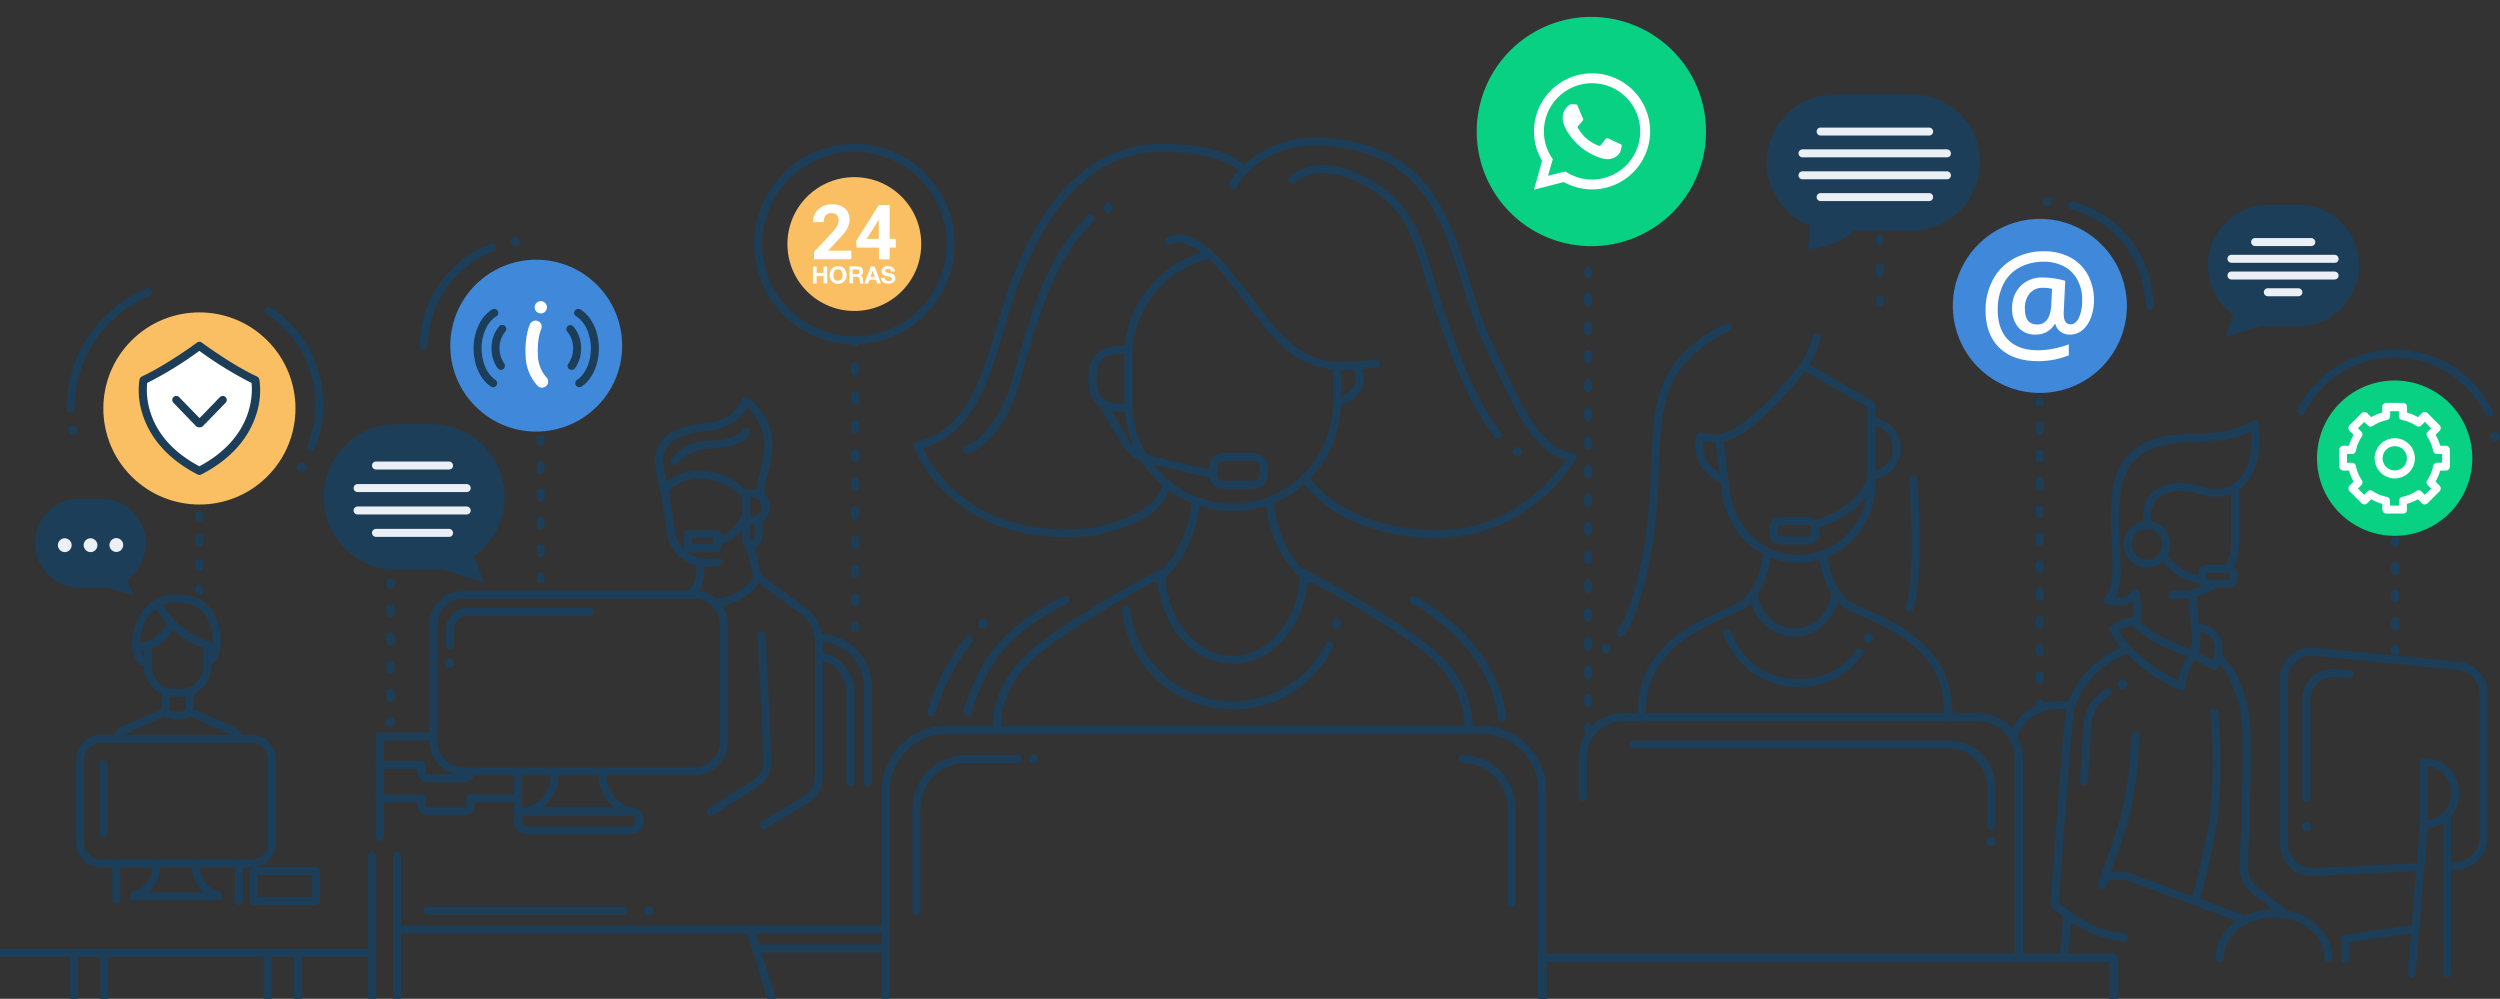 <svg xmlns="http://www.w3.org/2000/svg" viewBox="349.732 1954.149 740.058 295.675">
    <rect x="349.732" y="1954.149" width="740.058" height="295.675" fill="#333333" stroke="none"/>
    <defs>
        <style>
            .cls-1{fill:#fabf62}.cls-2{fill:#1c3e58}.cls-3{fill:#08d184}.cls-4{fill:#fff}.cls-5{fill:#ebf0f6}.cls-6{fill:#4088da}
        </style>
    </defs>
    <g id="Group_411" data-name="Group 411" transform="translate(0 1170)">
        <g id="Group_1" data-name="Group 1" transform="translate(349.732 784.149)">
            <g id="Group_1-2" data-name="Group 1" transform="translate(18.81 80.696)">
                <circle id="Ellipse_1" cx="28.44" cy="28.44" r="28.44" class="cls-1" data-name="Ellipse 1" transform="rotate(-45 48.549 20.11)"/>
            </g>
            <g id="Group_2" data-name="Group 2" transform="translate(69.555 254.43)">
                <path id="Path_2" d="M154.281 536.093a1.2 1.2 0 0 1-1.181-1.181v-11.131a1.181 1.181 0 0 1 2.362 0v11.131a1.173 1.173 0 0 1-1.181 1.181z" class="cls-2" data-name="Path 2" transform="translate(-153.1 -522.6)"/>
            </g>
            <g id="Group_3" data-name="Group 3" transform="translate(33.255 254.43)">
                <path id="Path_3" d="M74.381 535.73a1.2 1.2 0 0 1-1.181-1.181v-10.768a1.181 1.181 0 0 1 2.362 0v10.767a1.173 1.173 0 0 1-1.181 1.182z" class="cls-2" data-name="Path 3" transform="translate(-73.2 -522.6)"/>
            </g>
            <g id="Group_4" data-name="Group 4" transform="translate(73.78 256.656)">
                <path id="Path_4" d="M182.117 538.767h-18.536a1.2 1.2 0 0 1-1.181-1.181v-8.9a1.2 1.2 0 0 1 1.181-1.181h18.536a1.2 1.2 0 0 1 1.181 1.181v8.9a1.2 1.2 0 0 1-1.181 1.181zm-17.355-2.367h16.173v-6.5h-16.173z" class="cls-2" data-name="Path 4" transform="translate(-162.4 -527.5)"/>
            </g>
            <path id="Path_5" d="M241.081 544a1.2 1.2 0 0 0-1.181 1.181v42.342h2.362v-42.342a1.173 1.173 0 0 0-1.181-1.181z" class="cls-2" data-name="Path 5" transform="translate(-130.911 -291.848)"/>
            <path id="Path_6" d="M257.281 544a1.2 1.2 0 0 0-1.181 1.181v42.342h2.362v-42.342a1.173 1.173 0 0 0-1.181-1.181z" class="cls-2" data-name="Path 6" transform="translate(-139.752 -291.848)"/>
            <path id="Path_7" d="M1172.511 610.2h-169.093a1.319 1.319 0 0 0-1.318 1.318v12.13h2.635V612.79h166.459v10.858h2.635v-12.176a1.31 1.31 0 0 0-1.318-1.272z" class="cls-2" data-name="Path 7" transform="translate(-546.838 -327.973)"/>
            <g id="Group_5" data-name="Group 5" transform="translate(655.93 269.189)">
                <path id="Path_8" d="M1477.146 597.037a1.2 1.2 0 0 1-1.181-1.181c0-6.587-6.678-11.948-14.9-11.948s-14.9 5.361-14.9 11.948a1.181 1.181 0 0 1-2.362 0c0-7.9 7.769-14.356 17.264-14.356s17.264 6.451 17.264 14.356a1.145 1.145 0 0 1-1.185 1.181z" class="cls-2" data-name="Path 8" transform="translate(-1443.8 -581.5)"/>
            </g>
            <g id="Group_6" data-name="Group 6" transform="translate(693.047 273.72)">
                <path id="Path_9" d="M1526.681 602.98a1.2 1.2 0 0 1-1.181-1.181v-6.133a1.218 1.218 0 0 1 1-1.181l20.762-3a1.2 1.2 0 1 1 .363 2.362l-19.762 2.862v5.091a1.2 1.2 0 0 1-1.182 1.18z" class="cls-2" data-name="Path 9" transform="translate(-1525.5 -591.475)"/>
            </g>
            <g id="Group_7" data-name="Group 7" transform="translate(723.213 239.795)">
                <path id="Path_10" d="M1593.081 566.411a1.2 1.2 0 0 1-1.181-1.181v-47.249a1.181 1.181 0 1 1 2.362 0v47.2a1.184 1.184 0 0 1-1.181 1.23z" class="cls-2" data-name="Path 10" transform="translate(-1591.9 -516.8)"/>
            </g>
            <g id="Group_8" data-name="Group 8" transform="translate(712.716 242.881)">
                <path id="Path_11" d="M1569.978 570.118h-.091a1.207 1.207 0 0 1-1.09-1.272l3.634-44.159a1.185 1.185 0 0 1 2.363.182l-3.635 44.159a1.186 1.186 0 0 1-1.181 1.09z" class="cls-2" data-name="Path 11" transform="translate(-1568.794 -523.594)"/>
            </g>
            <g id="Group_11" data-name="Group 11" transform="translate(508.871 129.716)">
                <g id="Group_9" data-name="Group 9">
                    <path id="Path_12" d="M1120.1 274.5l1.5 12.085c-.546-4.362-1.5-12.085-1.5-12.085z" class="cls-1" data-name="Path 12" transform="translate(-1120.1 -274.5)"/>
                </g>
                <g id="Group_10" data-name="Group 10" transform="translate(1.524 12.085)">
                    <path id="Path_13" d="M1123.476 301.191v-.091c-.045.045 0 .045 0 .091z" class="cls-1" data-name="Path 13" transform="translate(-1123.456 -301.1)"/>
                </g>
            </g>
            <g id="Group_14" data-name="Group 14" transform="translate(341.55 147.022)">
                <g id="Group_12" data-name="Group 12">
                    <path id="Path_14" d="M752.982 338.22a1.061 1.061 0 0 1-.909-.454 1.174 1.174 0 0 1 .182-1.681c10.131-8.314 10.813-22.216 10.813-22.352a1.182 1.182 0 1 1 2.362.091c-.045.591-.727 15.083-11.676 24.078a1.064 1.064 0 0 1-.772.318z" class="cls-2" data-name="Path 14" transform="translate(-751.801 -312.594)"/>
                </g>
                <g id="Group_13" data-name="Group 13" transform="translate(33.116 .045)">
                    <path id="Path_15" d="M837.145 338.274a1.234 1.234 0 0 1-.772-.273c-10.949-9-11.676-23.488-11.676-24.078a1.182 1.182 0 1 1 2.362-.091c0 .136.682 14.038 10.813 22.352a1.164 1.164 0 0 1-.727 2.09z" class="cls-2" data-name="Path 15" transform="translate(-824.694 -312.694)"/>
                </g>
            </g>
            <path id="Path_16" d="M787.673 408.563h-.136a1.208 1.208 0 0 1-1.045-1.318c0-.182.954-9.995-8.268-19.535-7.587-7.814-30.393-20.489-38.116-24.669-.954 13.856-10.585 24.851-22.216 24.851s-21.262-10.992-22.216-24.851c-7.723 4.18-30.53 16.855-38.116 24.669-9.313 9.586-8.268 19.444-8.268 19.535a1.189 1.189 0 1 1-2.362.273c-.045-.454-1.181-11.085 8.9-21.489 8.268-8.541 32.983-22.079 40.388-25.986a1.216 1.216 0 0 1 1.181.045 1.184 1.184 0 0 1 .591 1c.136 13.448 9.041 24.442 19.9 24.442s19.762-10.949 19.9-24.442a1.129 1.129 0 0 1 .591-1 1.216 1.216 0 0 1 1.181-.045c7.36 3.952 32.12 17.445 40.388 25.986 10.086 10.4 8.95 21.034 8.9 21.489a1.147 1.147 0 0 1-1.177 1.045z" class="cls-2" data-name="Path 16" transform="translate(-352.991 -191.392)"/>
            <g id="Group_15" data-name="Group 15" transform="translate(111.215 216.852)">
                <path id="Path_17" d="M245.981 498.374a1.2 1.2 0 0 1-1.181-1.181v-29.712a1.2 1.2 0 0 1 1.181-1.181h15.492a1.181 1.181 0 0 1 0 2.362h-14.311v28.531a1.121 1.121 0 0 1-1.181 1.181z" class="cls-2" data-name="Path 17" transform="translate(-244.8 -466.3)"/>
            </g>
            <g id="Group_16" data-name="Group 16" transform="translate(38.336 254.43)">
                <path id="Path_18" d="M85.572 534.685a1.181 1.181 0 0 1-1.09-.727 1.169 1.169 0 0 1 .636-1.545l1.136-.5a7.892 7.892 0 0 0 4.816-7.269v-.863a1.181 1.181 0 0 1 2.362 0v.863a10.206 10.206 0 0 1-6.269 9.45l-1.136.5a.819.819 0 0 1-.455.091z" class="cls-2" data-name="Path 18" transform="translate(-84.383 -522.6)"/>
            </g>
            <g id="Group_17" data-name="Group 17" transform="translate(56.834 254.43)">
                <path id="Path_19" d="M132.96 534.685a1.613 1.613 0 0 1-.454-.091l-1.136-.5a10.206 10.206 0 0 1-6.269-9.45v-.863a1.181 1.181 0 0 1 2.362 0v.863a7.892 7.892 0 0 0 4.816 7.269l1.136.5a1.181 1.181 0 0 1-.454 2.272z" class="cls-2" data-name="Path 19" transform="translate(-125.1 -522.6)"/>
            </g>
            <g id="Group_18" data-name="Group 18" transform="translate(95.814 125.582)">
                <path id="Path_20" d="M264.463 286.934a21.522 21.522 0 0 0-21.534-21.534h-10.495a21.522 21.522 0 0 0-21.534 21.534 21.522 21.522 0 0 0 21.534 21.534h10.495a16.551 16.551 0 0 0 2.59-.182l12.721 3.952-2.726-7.86a21.507 21.507 0 0 0 8.949-17.444z" class="cls-2" data-name="Path 20" transform="translate(-210.9 -265.4)"/>
            </g>
            <g id="Group_19" data-name="Group 19" transform="translate(653.613 60.616)">
                <path id="Path_21" d="M1438.7 140.391a17.973 17.973 0 0 1 17.991-17.991h8.768a17.974 17.974 0 0 1 17.991 17.991 17.973 17.973 0 0 1-17.991 17.991h-8.768a17.566 17.566 0 0 1-2.181-.136l-10.631 3.316 2.271-6.587a17.894 17.894 0 0 1-7.45-14.584z" class="cls-2" data-name="Path 21" transform="translate(-1438.7 -122.4)"/>
            </g>
            <g id="Group_20" data-name="Group 20" transform="translate(10.404 147.622)">
                <path id="Path_22" d="M55.656 300.675A13.184 13.184 0 0 0 42.481 287.5h-6.406A13.184 13.184 0 0 0 22.9 300.675a13.184 13.184 0 0 0 13.175 13.175h6.406c.545 0 1.045-.045 1.59-.091l7.769 2.408-1.64-4.767a13.207 13.207 0 0 0 5.456-10.725z" class="cls-2" data-name="Path 22" transform="translate(-22.9 -287.5)"/>
            </g>
            <g id="Group_21" data-name="Group 21" transform="translate(224.89 44.234)">
                <circle id="Ellipse_2" cx="19.808" cy="19.808" r="19.808" class="cls-1" data-name="Ellipse 2" transform="rotate(-45 33.813 14.006)"/>
            </g>
            <g id="Group_22" data-name="Group 22" transform="translate(432.145)">
                <path id="Path_196" d="M33.937 0a34.046 34.046 0 0 1 30.189 18.419 33.494 33.494 0 0 1 3.747 15.517A33.937 33.937 0 1 1 33.937 0z" class="cls-3" data-name="Path 196" transform="rotate(-9.218 67.437 5.437)"/>
            </g>
            <g id="Group_23" data-name="Group 23" transform="translate(523 27.905)">
                <path id="Path_23" d="M1194.178 50.4h-22.806a20.184 20.184 0 0 0-20.172 20.171 20.143 20.143 0 0 0 12.539 18.672c.273 2.635.318 5.724-.772 7.269 0 0 9.177-.818 14.084-5.77h17.082a20.184 20.184 0 0 0 20.167-20.171 20.116 20.116 0 0 0-20.122-20.171z" class="cls-2" data-name="Path 23" transform="translate(-1151.2 -50.4)"/>
            </g>
            <g id="Group_24" data-name="Group 24" transform="translate(681.219 107.972)">
                <path id="Path_197" d="M22.988 0A22.988 22.988 0 1 1 0 22.988 22.988 22.988 0 0 1 22.988 0z" class="cls-3" data-name="Path 197" transform="rotate(-13.286 45.357 5.283)"/>
            </g>
            <g id="Group_25" data-name="Group 25" transform="translate(78.315 90.826)">
                <path id="Path_24" d="M186.066 205.287a1.614 1.614 0 0 1-.454-.091 1.184 1.184 0 0 1-.636-1.545 31.29 31.29 0 0 0 2.453-12.266 31.751 31.751 0 0 0-14.492-26.713 1.185 1.185 0 1 1 1.272-2 34.134 34.134 0 0 1 15.583 28.712 33.609 33.609 0 0 1-2.635 13.175 1.181 1.181 0 0 1-1.091.728z" class="cls-2" data-name="Path 24" transform="translate(-172.384 -162.484)"/>
            </g>
            <g id="Group_26" data-name="Group 26" transform="translate(19.717 85.283)">
                <path id="Path_25" d="M44.581 187.09a1.2 1.2 0 0 1-1.181-1.181 38.4 38.4 0 0 1 23.715-35.527 1.181 1.181 0 1 1 .909 2.181 35.975 35.975 0 0 0-22.261 33.3 1.213 1.213 0 0 1-1.182 1.227z" class="cls-2" data-name="Path 25" transform="translate(-43.4 -150.283)"/>
            </g>
            <g id="Group_27" data-name="Group 27" transform="translate(42.569 189.827)">
                <path id="Path_26" d="M104.558 396.891h-1.726a9.132 9.132 0 0 1-9.132-9.131v-6.179a1.181 1.181 0 1 1 2.362 0v6.179a6.786 6.786 0 0 0 6.769 6.769h1.726a6.786 6.786 0 0 0 6.769-6.769v-6.179a1.181 1.181 0 1 1 2.362 0v6.133a9.113 9.113 0 0 1-9.13 9.177z" class="cls-2" data-name="Path 26" transform="translate(-93.7 -380.4)"/>
            </g>
            <g id="Group_28" data-name="Group 28" transform="translate(45.806 177.845)">
                <path id="Path_27" d="M118.441 369.006a.773.773 0 0 1-.318-.045c-13.22-3.589-17.082-12.948-17.218-13.311a1.194 1.194 0 0 1 2.226-.863c.045.091 3.634 8.632 15.628 11.9a1.167 1.167 0 0 1 .818 1.454 1.123 1.123 0 0 1-1.136.865z" class="cls-2" data-name="Path 27" transform="translate(-100.826 -354.026)"/>
            </g>
            <g id="Group_29" data-name="Group 29" transform="translate(39.159 183.263)">
                <path id="Path_28" d="M87.378 375.513a1.155 1.155 0 0 1-1.181-1.09 1.207 1.207 0 0 1 1.09-1.272c7.5-.591 9.313-6.133 9.359-6.36a1.155 1.155 0 0 1 1.5-.772 1.215 1.215 0 0 1 .818 1.5c-.091.318-2.272 7.36-11.494 8.087-.001-.093-.047-.093-.092-.093z" class="cls-2" data-name="Path 28" transform="translate(-86.194 -365.95)"/>
            </g>
            <g id="Group_30" data-name="Group 30" transform="translate(39.114 175.971)">
                <path id="Path_29" d="M90.5 371.253a3.841 3.841 0 0 1-2.272-.772c-1.181-.909-1.908-2.544-2.09-4.816-.273-3.271.591-8.359 3.816-11.857a12.462 12.462 0 0 1 9.586-3.907c3.907 0 7 1.181 9.222 3.544 3.544 3.725 3.634 9.177 3.544 11.358-.273 5.406-3.544 6.179-3.68 6.224l-.545-2.317h-.045c.091 0 1.681-.545 1.863-4.043.091-1.454.091-6.406-2.862-9.586-1.726-1.863-4.271-2.771-7.5-2.771a10.133 10.133 0 0 0-7.86 3.135c-2.726 2.908-3.407 7.224-3.18 10.04.136 1.908.681 2.726 1.136 3.089a1.36 1.36 0 0 0 .909.318 1.153 1.153 0 0 1 1.363.954 1.221 1.221 0 0 1-.954 1.408c-.037-.047-.174-.001-.451-.001z" class="cls-2" data-name="Path 29" transform="translate(-86.096 -349.9)"/>
            </g>
            <g id="Group_31" data-name="Group 31" transform="translate(22.534 217.54)">
                <path id="Path_30" d="M101.437 480.652H56.914a7.31 7.31 0 0 1-7.314-7.314v-24.624a7.31 7.31 0 0 1 7.314-7.314h44.522a7.31 7.31 0 0 1 7.314 7.314v24.624a7.31 7.31 0 0 1-7.313 7.314zm-44.522-36.89a4.964 4.964 0 0 0-4.952 4.952v24.624a4.964 4.964 0 0 0 4.952 4.952h44.522a4.964 4.964 0 0 0 4.952-4.952v-24.624a4.964 4.964 0 0 0-4.952-4.952z" class="cls-2" data-name="Path 30" transform="translate(-49.6 -441.4)"/>
            </g>
            <g id="Group_32" data-name="Group 32" transform="translate(29.53 224.991)">
                <path id="Path_31" d="M66.181 480.652A1.2 1.2 0 0 1 65 479.471v-20.49a1.181 1.181 0 1 1 2.362 0v20.489a1.146 1.146 0 0 1-1.181 1.182z" class="cls-2" data-name="Path 31" transform="translate(-65 -457.8)"/>
            </g>
            <g id="Group_35" data-name="Group 35" transform="translate(33.255 203.638)">
                <g id="Group_33" data-name="Group 33">
                    <path id="Path_32" d="M74.381 427.064a1.2 1.2 0 0 1-1.181-1.181c0-2.408 3.089-3.771 3.725-4l10.813-4.725v-5.179a1.181 1.181 0 1 1 2.362 0v5.951a1.181 1.181 0 0 1-.727 1.09l-11.539 5.043c-1.045.409-2.226 1.317-2.226 1.817a1.277 1.277 0 0 1-1.227 1.184z" class="cls-2" data-name="Path 32" transform="translate(-73.2 -410.8)"/>
                </g>
                <g id="Group_34" data-name="Group 34" transform="translate(21.761)">
                    <path id="Path_33" d="M136.819 427.064a1.2 1.2 0 0 1-1.181-1.181c0-.5-1.181-1.363-2.226-1.772l-11.585-5.088a1.181 1.181 0 0 1-.727-1.09v-5.951a1.181 1.181 0 0 1 2.362 0v5.179l10.858 4.725c.591.227 3.68 1.59 3.68 4a1.173 1.173 0 0 1-1.181 1.178z" class="cls-2" data-name="Path 33" transform="translate(-121.1 -410.8)"/>
                </g>
            </g>
            <g id="Group_36" data-name="Group 36" transform="translate(48.293 209.523)">
                <path id="Path_34" d="M110.616 427.273a7.889 7.889 0 0 1-4.316-1.318l1.317-2a5.273 5.273 0 0 0 5.951 0 1.178 1.178 0 0 1 1.317 1.954 7.032 7.032 0 0 1-4.269 1.364z" class="cls-2" data-name="Path 34" transform="translate(-106.3 -423.754)"/>
            </g>
            <g id="Group_37" data-name="Group 37" transform="translate(38.344 264.152)">
                <path id="Path_35" d="M110.75 546.362H85.581a1.181 1.181 0 1 1 0-2.362h25.169a1.2 1.2 0 0 1 1.181 1.181 1.173 1.173 0 0 1-1.181 1.181z" class="cls-2" data-name="Path 35" transform="translate(-84.4 -544)"/>
            </g>
            <path id="Path_38" d="M111.351 608.481a1.2 1.2 0 0 0-1.181-1.181H0v2.362h110.17a1.173 1.173 0 0 0 1.181-1.181z" class="cls-2" data-name="Path 38" transform="translate(0 -326.39)"/>
            <g id="Group_38" data-name="Group 38" transform="translate(125.435 268.462)">
                <path id="Path_39" d="M335.387 582.262h-58.106a1.181 1.181 0 1 1 0-2.362h58.106a1.181 1.181 0 1 1 0 2.362z" class="cls-2" data-name="Path 39" transform="translate(-276.1 -579.9)"/>
            </g>
            <g id="Group_39" data-name="Group 39" transform="translate(127.115 174.829)">
                <path id="Path_40" d="M358.123 428.5h-68.237a10.092 10.092 0 0 1-10.086-10.087v-34.527a10.092 10.092 0 0 1 10.086-10.086h68.237a10.092 10.092 0 0 1 10.086 10.086v34.573a10.112 10.112 0 0 1-10.086 10.041zm-68.237-52.291a7.7 7.7 0 0 0-7.678 7.678v34.573a7.7 7.7 0 0 0 7.678 7.678h68.237a7.7 7.7 0 0 0 7.678-7.678v-34.574a7.7 7.7 0 0 0-7.678-7.678z" class="cls-2" data-name="Path 40" transform="translate(-279.8 -373.8)"/>
            </g>
            <g id="Group_40" data-name="Group 40" transform="translate(131.977 179.962)">
                <path id="Path_41" d="M291.681 397.366a1.2 1.2 0 0 1-1.181-1.181v-4.543a6.544 6.544 0 0 1 6.542-6.542h36.118a1.181 1.181 0 1 1 0 2.362h-36.118a4.149 4.149 0 0 0-4.134 4.134v4.543a1.251 1.251 0 0 1-1.227 1.227z" class="cls-2" data-name="Path 41" transform="translate(-290.5 -385.1)"/>
            </g>
            <g id="Group_43" data-name="Group 43" transform="translate(152.012 227.21)">
                <g id="Group_41" data-name="Group 41" transform="translate(2.799)">
                    <path id="Path_42" d="M372.581 503.32h-30.62a1.256 1.256 0 0 1-1.181-.954 1.168 1.168 0 0 1 .727-1.318l1.408-.591a9.8 9.8 0 0 0 6.042-9.086v-1.09a1.181 1.181 0 1 1 2.362 0v1.09a12.1 12.1 0 0 1-4.634 9.586h21.125a12.238 12.238 0 0 1-4.634-9.586v-1.09a1.181 1.181 0 0 1 2.362 0v1.09a9.85 9.85 0 0 0 6.042 9.086l1.408.591a1.2 1.2 0 0 1 .727 1.318 1.167 1.167 0 0 1-1.134.954z" class="cls-2" data-name="Path 42" transform="translate(-340.762 -489.1)"/>
                </g>
                <g id="Group_42" data-name="Group 42" transform="translate(0 11.812)">
                    <path id="Path_43" d="M369.173 523.1H338.6a4 4 0 1 1 0-8h30.575a4 4 0 1 1 0 8zm-30.573-5.592a1.59 1.59 0 1 0 0 3.18h30.575a1.59 1.59 0 1 0 0-3.18z" class="cls-2" data-name="Path 43" transform="translate(-334.6 -515.1)"/>
                </g>
            </g>
            <g id="Group_44" data-name="Group 44" transform="translate(111.215 235.115)">
                <path id="Path_44" d="M271.059 512.815h-10.631a3.257 3.257 0 0 1-3.271-3.271v-.681h-11.176a1.181 1.181 0 0 1 0-2.362h12.357a1.2 1.2 0 0 1 1.181 1.181v1.863a.863.863 0 0 0 .863.863h10.631a.621.621 0 0 0 .636-.636v-2.09a1.2 1.2 0 0 1 1.181-1.181h13.538a1.181 1.181 0 0 1 0 2.362h-12.356v.909a2.968 2.968 0 0 1-2.953 3.043z" class="cls-2" data-name="Path 44" transform="translate(-244.8 -506.5)"/>
            </g>
            <g id="Group_45" data-name="Group 45" transform="translate(111.215 225.257)">
                <path id="Path_45" d="M271.059 491.115h-10.631a3.257 3.257 0 0 1-3.271-3.271v-.681h-11.176a1.181 1.181 0 0 1 0-2.362h12.357a1.2 1.2 0 0 1 1.181 1.181v1.863a.863.863 0 0 0 .863.863h10.631a.621.621 0 0 0 .636-.636 1.181 1.181 0 1 1 2.362 0 2.968 2.968 0 0 1-2.952 3.043z" class="cls-2" data-name="Path 45" transform="translate(-244.8 -484.8)"/>
            </g>
            <g id="Group_46" data-name="Group 46" transform="translate(152.193 227.21)">
                <path id="Path_46" d="M336.181 505.273a1.2 1.2 0 0 1-1.181-1.181v-13.811a1.181 1.181 0 1 1 2.362 0v13.811a1.2 1.2 0 0 1-1.181 1.181z" class="cls-2" data-name="Path 46" transform="translate(-335 -489.1)"/>
            </g>
            <g id="Group_47" data-name="Group 47" transform="translate(193.822 117.418)">
                <path id="Path_47" d="M441.881 297.891a11.883 11.883 0 0 1-11.539-9.132v-.091l-2-13.448c-.409-1.454-2.09-7.769-1.635-10.131 1.181-5.951 5.588-8.859 14.674-9.722 9.222-.863 10.949-6.951 10.949-7.042a1.23 1.23 0 0 1 1.863-.681c.363.273 8.95 6.587 7 17.355-.636 3.5-1.136 5.5-1.5 6.951a11.556 11.556 0 0 0-.5 4.861 1.185 1.185 0 0 1-2.362.182 14.254 14.254 0 0 1 .545-5.679 92.564 92.564 0 0 0 1.5-6.769 15.43 15.43 0 0 0-4.861-13.993c-1.272 2.317-4.543 6.406-12.357 7.133-9.858.954-11.857 4.316-12.539 7.814-.273 1.408.818 6.315 1.59 9.086 0 .045.045.091.045.136l2 13.448a9.44 9.44 0 0 0 10.177 7.178l2.453-.273a1.189 1.189 0 0 1 .273 2.362l-2.453.273a3.653 3.653 0 0 1-1.323.182z" class="cls-2" data-name="Path 47" transform="translate(-426.63 -247.431)"/>
            </g>
            <g id="Group_48" data-name="Group 48" transform="translate(202.387 165.368)">
                <path id="Path_48" d="M446.672 364.844a1.181 1.181 0 0 1-1.09-.727 1.169 1.169 0 0 1 .636-1.545c3.862-1.636 2.908-8.132 2.908-8.223a1.2 1.2 0 1 1 2.362-.363c.045.363 1.272 8.4-4.316 10.767a1.933 1.933 0 0 1-.5.091z" class="cls-2" data-name="Path 48" transform="translate(-445.483 -352.975)"/>
            </g>
            <g id="Group_49" data-name="Group 49" transform="translate(195.475 139.281)">
                <path id="Path_49" d="M455.725 304.524a1.279 1.279 0 0 1-.954-.454 17.424 17.424 0 0 0-11.494-6.042 12.509 12.509 0 0 0-10.858 4 1.2 1.2 0 1 1-1.908-1.454c.182-.227 4.407-5.679 12.948-4.952a19.593 19.593 0 0 1 13.22 7 1.216 1.216 0 0 1-.227 1.681 1.508 1.508 0 0 1-.727.221z" class="cls-2" data-name="Path 49" transform="translate(-430.27 -295.553)"/>
            </g>
            <g id="Group_50" data-name="Group 50" transform="translate(202.394 156.929)">
                <path id="Path_50" d="M455.313 340.9h-8.632a1.2 1.2 0 0 1-1.181-1.181v-4.134a1.2 1.2 0 0 1 1.181-1.181h8.632a1.2 1.2 0 0 1 1.181 1.181v4.134a1.2 1.2 0 0 1-1.181 1.181zm-7.451-2.408h6.224v-1.726h-6.224z" class="cls-2" data-name="Path 50" transform="translate(-445.5 -334.4)"/>
            </g>
            <g id="Group_51" data-name="Group 51" transform="translate(219.749 144.799)">
                <path id="Path_51" d="M486.244 318.285a2.579 2.579 0 0 1-2.544-2.59v-5.405a2.579 2.579 0 0 1 2.544-2.59 5.3 5.3 0 1 1 0 10.585zm-.045-8.223c-.091 0-.136.091-.136.227v5.411c0 .091.091.227.182.227a3 3 0 0 0 3.089-2.908 3.048 3.048 0 0 0-3.135-2.953z" class="cls-2" data-name="Path 51" transform="translate(-483.7 -307.7)"/>
            </g>
            <g id="Group_52" data-name="Group 52" transform="translate(219.703 152.431)">
                <path id="Path_52" d="M485.872 334.449a2.448 2.448 0 0 1-2.272-2.59v-5.406a1.181 1.181 0 1 1 2.362 0v5.406a.34.34 0 0 0 .045.227 1.017 1.017 0 0 0 .772-.318c.772-.818.636-3.135.5-4.634-.045-.545-.045-1-.045-1.454a1.181 1.181 0 1 1 2.362 0c0 .363.045.818.045 1.272.136 2.044.318 4.861-1.136 6.451a3.419 3.419 0 0 1-2.633 1.046z" class="cls-2" data-name="Path 52" transform="translate(-483.6 -324.5)"/>
            </g>
            <g id="Group_53" data-name="Group 53" transform="translate(210.983 151.619)">
                <path id="Path_53" d="M467.355 331.656a7.154 7.154 0 0 1-2.044-.273 1.2 1.2 0 0 1 .591-2.317 4.7 4.7 0 0 0 2.226.091c1.953-.954 4.407-4.543 5.179-5.861a1.192 1.192 0 1 1 2.044 1.227c-.318.545-3.226 5.361-6.224 6.815a4.4 4.4 0 0 1-1.772.318z" class="cls-2" data-name="Path 53" transform="translate(-464.405 -322.711)"/>
            </g>
            <g id="Group_54" data-name="Group 54" transform="translate(210.118 159.99)">
                <path id="Path_54" d="M463.681 360.61a1.181 1.181 0 0 1 0-2.362 13.576 13.576 0 0 0 11.676-6.269c-.545-2.59-2.135-9.268-2.135-9.359a1.212 1.212 0 1 1 2.362-.545c.091.318 1.772 7.632 2.272 9.859a1.458 1.458 0 0 1-.091.772 16.184 16.184 0 0 1-14.084 7.904z" class="cls-2" data-name="Path 54" transform="translate(-462.5 -341.138)"/>
            </g>
            <g id="Group_55" data-name="Group 55" transform="translate(223.029 169.795)">
                <path id="Path_55" d="M493.864 438.444a1.093 1.093 0 0 1-1-.591 1.15 1.15 0 0 1 .409-1.635l12.721-7.723a6.639 6.639 0 0 0 3.135-5.588v-39.752a10.867 10.867 0 0 0-4.452-8.723l-13.266-9.54a1.2 1.2 0 0 1 1.408-1.954l13.22 9.586a13.172 13.172 0 0 1 5.452 10.631v39.752a8.9 8.9 0 0 1-4.271 7.587l-12.72 7.723a.917.917 0 0 1-.636.227z" class="cls-2" data-name="Path 55" transform="translate(-490.92 -362.72)"/>
            </g>
            <path id="Path_56" d="M362.953 592.918a1.173 1.173 0 0 0-1.136-.818H257.281a1.181 1.181 0 1 0 0 2.362h103.628l6.042 19.308h2.449a1 1 0 0 0-.045-.363z" class="cls-2" data-name="Path 56" transform="translate(-139.752 -318.096)"/>
            <g id="Group_56" data-name="Group 56" transform="translate(220.839 274.004)">
                <path id="Path_57" d="M527.442 594.462h-40.161a1.181 1.181 0 1 1 0-2.362h40.161a1.2 1.2 0 0 1 1.181 1.181 1.145 1.145 0 0 1-1.181 1.181z" class="cls-2" data-name="Path 57" transform="translate(-486.1 -592.1)"/>
            </g>
            <g id="Group_57" data-name="Group 57" transform="translate(222.611 279.592)">
                <path id="Path_58" d="M529.57 606.762h-38.389a1.181 1.181 0 1 1 0-2.362h38.389a1.2 1.2 0 0 1 1.181 1.181 1.145 1.145 0 0 1-1.181 1.181z" class="cls-2" data-name="Path 58" transform="translate(-490 -604.4)"/>
            </g>
            <g id="Group_58" data-name="Group 58" transform="translate(209.247 186.956)">
                <path id="Path_59" d="M461.772 454.968a1.14 1.14 0 0 1-1-.545 1.184 1.184 0 0 1 .363-1.636l13.039-8.223a6.761 6.761 0 0 0 3.18-6.088l-1.726-36.754a1.174 1.174 0 0 1 1.136-1.227 1.148 1.148 0 0 1 1.227 1.136l1.726 36.754a9.31 9.31 0 0 1-4.271 8.223l-13.084 8.178a1 1 0 0 1-.59.182z" class="cls-2" data-name="Path 59" transform="translate(-460.584 -400.494)"/>
            </g>
            <g id="Group_59" data-name="Group 59" transform="translate(241.238 187.64)">
                <path id="Path_60" d="M546.674 447.2a1.2 1.2 0 0 1-1.181-1.181v-28.345a13.3 13.3 0 0 0-13.311-13.311 1.181 1.181 0 1 1 0-2.362 15.724 15.724 0 0 1 15.718 15.718v28.349a1.272 1.272 0 0 1-1.226 1.132z" class="cls-2" data-name="Path 60" transform="translate(-531 -402)"/>
            </g>
            <g id="Group_60" data-name="Group 60" transform="translate(241.238 193.319)">
                <path id="Path_61" d="M541.54 454.025a1.2 1.2 0 0 1-1.181-1.181v-26.759c0-4.361-3.5-9.222-8.177-9.222a1.181 1.181 0 1 1 0-2.362c5.633 0 10.585 5.452 10.585 11.63v26.759a1.272 1.272 0 0 1-1.227 1.135z" class="cls-2" data-name="Path 61" transform="translate(-531 -414.5)"/>
            </g>
            <g id="Group_61" data-name="Group 61" transform="translate(332.872 74.217)">
                <path id="Path_62" d="M764.729 229.417a32.05 32.05 0 0 1-32.029-32.029v-13.857a32 32 0 0 1 24.714-31.166 1.212 1.212 0 0 1 .545 2.362 29.519 29.519 0 0 0-22.9 28.894v13.856a29.666 29.666 0 0 0 59.333 0v-10.72a1.181 1.181 0 1 1 2.362 0v10.722a32.031 32.031 0 0 1-32.025 31.938z" class="cls-2" data-name="Path 62" transform="translate(-732.7 -152.338)"/>
            </g>
            <g id="Group_62" data-name="Group 62" transform="translate(394.612 107.3)">
                <path id="Path_63" d="M869.781 237.626a1.2 1.2 0 0 1-1.181-1.181v-9.858a1.181 1.181 0 0 1 2.362 0v8.5a5.556 5.556 0 0 0 4.316-5.406 5.219 5.219 0 0 0-.727-2.726 1.2 1.2 0 0 1 2.09-1.181 7.925 7.925 0 0 1-6.86 11.857z" class="cls-2" data-name="Path 63" transform="translate(-868.6 -225.159)"/>
            </g>
            <g id="Group_63" data-name="Group 63" transform="translate(322.195 102.321)">
                <path id="Path_64" d="M721.057 233.826c-5.27 0-11.857 0-11.857-9.813s6.587-9.813 11.857-9.813a1.2 1.2 0 0 1 1.181 1.181V232.6a1.157 1.157 0 0 1-1.181 1.226zm-1.181-17.218c-5.315.091-8.268.818-8.268 7.405s2.953 7.314 8.268 7.405z" class="cls-2" data-name="Path 64" transform="translate(-709.2 -214.2)"/>
            </g>
            <g id="Group_64" data-name="Group 64" transform="translate(344.726 69.433)">
                <path id="Path_65" d="M811.4 181.919c-13.538 0-20.035-8.541-28.849-20.171a348.551 348.551 0 0 0-5.225-6.769c-11.267-14.129-16.537-10.358-16.582-10.313a1.192 1.192 0 1 1-1.545-1.817 5.854 5.854 0 0 1 4.361-1c4.543.454 9.813 4.361 15.628 11.676 1.863 2.362 3.589 4.634 5.27 6.815 9.132 11.994 15.174 19.944 28.712 19.172 3.044-.182 5.77-.409 8.087-.681a1.189 1.189 0 1 1 .273 2.362c-2.408.273-5.179.5-8.268.681-.631.045-1.262.045-1.862.045z" class="cls-2" data-name="Path 65" transform="translate(-758.792 -141.807)"/>
            </g>
            <g id="Group_65" data-name="Group 65" transform="translate(357.859 134.077)">
                <path id="Path_66" d="M800.92 294.731h-8.95a4.266 4.266 0 0 1-4.27-4.271v-2.09a4.266 4.266 0 0 1 4.27-4.271h8.95a4.266 4.266 0 0 1 4.271 4.271v2.09a4.325 4.325 0 0 1-4.271 4.271zm-8.95-8.223a1.871 1.871 0 0 0-1.863 1.863v2.09a1.871 1.871 0 0 0 1.863 1.863h8.95a1.871 1.871 0 0 0 1.863-1.863v-2.09a1.871 1.871 0 0 0-1.863-1.863z" class="cls-2" data-name="Path 66" transform="translate(-787.7 -284.1)"/>
            </g>
            <g id="Group_66" data-name="Group 66" transform="translate(325.221 118.294)">
                <path id="Path_67" d="M749.678 272.684a.576.576 0 0 1-.273-.045l-18.717-4.361a13.24 13.24 0 0 1-8.268-6.088l-6.406-11.04a1.2 1.2 0 0 1 2.09-1.181l6.406 11.04a10.725 10.725 0 0 0 6.724 5l18.717 4.361a1.215 1.215 0 0 1 .909 1.454 1.227 1.227 0 0 1-1.182.86z" class="cls-2" data-name="Path 67" transform="translate(-715.859 -249.359)"/>
            </g>
            <g id="Group_67" data-name="Group 67" transform="translate(363.757 40.704)">
                <path id="Path_68" d="M862.113 197.2c-.591 0-1.136 0-1.726-.045-28.485-1-37.8-16.537-38.162-17.218a1.2 1.2 0 1 1 2.09-1.181c.091.136 9.132 15.083 36.208 16.037a44.2 44.2 0 0 0 30.711-10.722 51.708 51.708 0 0 0 9.313-10.086c-9.359-2.317-14.538-13.4-22.17-29.621-.727-1.5-1.408-3.044-2.181-4.634a138.943 138.943 0 0 1-6.269-17.4c-5.043-16.355-10.267-33.255-28.8-39.025-11.676-3.634-21.989-3.044-29.848 1.726a23.693 23.693 0 0 0-8.359 8.223 1.179 1.179 0 1 1-2.09-1.09 25.971 25.971 0 0 1 9.222-9.177c5.906-3.589 16.219-6.815 31.8-1.954 19.717 6.133 25.123 23.669 30.348 40.615 1.908 6.133 3.68 11.948 6.133 17.082q1.159 2.385 2.181 4.634c7.769 16.537 12.9 27.486 22.125 28.621a1.171 1.171 0 0 1 .863 1.772 50.482 50.482 0 0 1-10.767 12.13 47.858 47.858 0 0 1-30.622 11.313z" class="cls-2" data-name="Path 68" transform="translate(-800.683 -78.571)"/>
            </g>
            <g id="Group_68" data-name="Group 68" transform="translate(270.416 42.58)">
                <path id="Path_69" d="M640.054 199.139c-16.719 0-27.531-6.179-33.846-11.812a40.854 40.854 0 0 1-10.9-14.947 1.014 1.014 0 0 1 .091-.954 1.246 1.246 0 0 1 .772-.591c14.629-3.362 19.081-18.354 23.76-34.255 1.59-5.361 3.226-10.858 5.27-15.946C635.42 95.466 650 82.7 668.494 82.7c21.67 0 25.35 7.269 25.487 7.587a1.177 1.177 0 0 1-.591 1.59 1.21 1.21 0 0 1-1.59-.545c-.091-.136-3.634-6.224-23.351-6.224-17.445 0-31.256 12.266-41.115 36.481-2 4.952-3.635 10.4-5.179 15.719-4.543 15.356-9.222 31.256-24.124 35.527a40.588 40.588 0 0 0 9.813 12.857c9.995 8.814 23.851 12.493 40.161 10.676 12.266-2.362 20.807-7.769 20.807-13.175a1.2 1.2 0 0 1 1.181-1.181 1.2 1.2 0 0 1 1.181 1.181c0 6.769-9 12.9-22.806 15.537h-.091a86.7 86.7 0 0 1-8.223.409z" class="cls-2" data-name="Path 69" transform="translate(-595.226 -82.7)"/>
            </g>
            <g id="Group_69" data-name="Group 69" transform="translate(285.164 63.461)">
                <path id="Path_70" d="M628.875 199.551a1.186 1.186 0 0 1-.363-2.317c.136-.045 8.95-3.18 13.675-19.672.409-1.408.818-2.862 1.227-4.316 4.543-16.083 9.268-32.71 21.171-44.25a1.189 1.189 0 0 1 1.635 1.726c-11.494 11.131-16.083 27.44-20.535 43.2-.409 1.454-.818 2.862-1.227 4.316-5.134 17.809-14.81 21.125-15.265 21.262a.674.674 0 0 1-.318.051z" class="cls-2" data-name="Path 70" transform="translate(-627.688 -128.662)"/>
            </g>
            <g id="Group_70" data-name="Group 70" transform="translate(381.396 48.878)">
                <path id="Path_71" d="M901.563 177.583a1.144 1.144 0 0 1-.909-.409c-9.677-11.63-17.036-35.572-20.989-48.429-.363-1.181-.681-2.226-1-3.18-3.316-10.631-6.678-18.627-19.49-24.351-11.948-5.315-17.354.363-17.582.591a1.209 1.209 0 0 1-1.681.091 1.168 1.168 0 0 1-.091-1.681c.273-.318 6.678-7.224 20.308-1.181 13.72 6.133 17.4 14.947 20.807 25.8.318.954.636 2 1 3.18 3.907 12.721 11.176 36.345 20.535 47.612a1.209 1.209 0 0 1-.136 1.681 1.233 1.233 0 0 1-.772.276z" class="cls-2" data-name="Path 71" transform="translate(-839.508 -96.564)"/>
            </g>
            <path id="Path_72" d="M751.953 461.8h-158.1a19.369 19.369 0 0 0-19.353 19.354v61.513h2.362v-61.513a16.946 16.946 0 0 1 16.946-16.946h158.1a16.946 16.946 0 0 1 16.946 16.946v61.513h2.362v-61.513a19.234 19.234 0 0 0-19.263-19.354z" class="cls-2" data-name="Path 72" transform="translate(-313.5 -246.992)"/>
            <g id="Group_71" data-name="Group 71" transform="translate(431.729 223.531)">
                <path id="Path_73" d="M966.065 526.113a1.2 1.2 0 0 1-1.181-1.181v-28.168a13.4 13.4 0 0 0-13.4-13.4 1.181 1.181 0 0 1 0-2.362 15.773 15.773 0 0 1 15.765 15.764v28.167a1.2 1.2 0 0 1-1.184 1.18z" class="cls-2" data-name="Path 73" transform="translate(-950.3 -481)"/>
            </g>
            <g id="Group_72" data-name="Group 72" transform="translate(270.132 223.531)">
                <path id="Path_74" d="M595.781 528.339a1.2 1.2 0 0 1-1.181-1.181v-30.394A15.773 15.773 0 0 1 610.365 481h15.4a1.181 1.181 0 1 1 0 2.362h-15.4a13.4 13.4 0 0 0-13.4 13.4v30.393a1.173 1.173 0 0 1-1.184 1.184z" class="cls-2" data-name="Path 74" transform="translate(-594.6 -481)"/>
            </g>
            <g id="Group_73" data-name="Group 73" transform="translate(332.142 179.27)">
                <path id="Path_75" d="M763.852 414.3a33.191 33.191 0 0 1-22.17-8.5 32.257 32.257 0 0 1-10.582-20.9 1.244 1.244 0 0 1 1.09-1.317 1.21 1.21 0 0 1 1.318 1.09 30.636 30.636 0 0 0 57.833 10.358 1.189 1.189 0 1 1 2.135 1.045 32.912 32.912 0 0 1-29.624 18.224z" class="cls-2" data-name="Path 75" transform="translate(-731.093 -383.577)"/>
            </g>
            <g id="Group_74" data-name="Group 74" transform="translate(285.095 176.404)">
                <path id="Path_76" d="M628.747 412.945a.773.773 0 0 1-.318-.045 1.231 1.231 0 0 1-.863-1.454 71.405 71.405 0 0 1 6.315-14.492c6.906-12.175 22.761-19.263 23.442-19.581a1.2 1.2 0 1 1 1 2.181c-.136.091-15.81 7.087-22.307 18.581a64.624 64.624 0 0 0-6.088 13.9 1.255 1.255 0 0 1-1.181.91z" class="cls-2" data-name="Path 76" transform="translate(-627.537 -377.266)"/>
            </g>
            <g id="Group_75" data-name="Group 75" transform="translate(274.51 188.291)">
                <path id="Path_77" d="M605.447 427.224a.886.886 0 0 1-.318-.045 1.231 1.231 0 0 1-.863-1.454 65.793 65.793 0 0 1 11.267-21.852 1.2 1.2 0 1 1 1.863 1.5 63.727 63.727 0 0 0-10.812 20.989 1.214 1.214 0 0 1-1.137.862z" class="cls-2" data-name="Path 77" transform="translate(-604.237 -403.433)"/>
            </g>
            <g id="Group_76" data-name="Group 76" transform="translate(417.365 176.457)">
                <path id="Path_78" d="M945.813 414.417h-.045a1.2 1.2 0 0 1-1.136-1.227c0-.045.136-5.088-4.18-13.039-7.042-13.084-20.989-20.489-21.125-20.535a1.179 1.179 0 1 1 1.09-2.09c.591.318 14.72 7.769 22.125 21.534 4.634 8.632 4.452 14.038 4.452 14.265a1.157 1.157 0 0 1-1.181 1.092z" class="cls-2" data-name="Path 78" transform="translate(-918.683 -377.383)"/>
            </g>
            <g id="Group_80" data-name="Group 80" transform="translate(41.064 101.18)">
                <g id="Group_77" data-name="Group 77">
                    <path id="Path_79" d="M126.431 198.077a115.021 115.021 0 0 1-16.536-10.177 115.021 115.021 0 0 1-16.537 10.176s-3.271 16.628 16.537 26.85c19.805-10.176 16.536-26.849 16.536-26.849z" class="cls-4" data-name="Path 79" transform="translate(-91.898 -186.707)"/>
                    <path id="Path_80" d="M108.338 224.675a1.21 1.21 0 0 1-.545-.136c-10.585-5.452-14.72-12.766-16.31-17.945a22.513 22.513 0 0 1-.863-10.177 1.3 1.3 0 0 1 .681-.863c7.587-3.544 16.264-9.995 16.355-10.04a1.159 1.159 0 0 1 1.408 0c.091.045 8.768 6.542 16.355 10.04a1.3 1.3 0 0 1 .681.863 22.507 22.507 0 0 1-.863 10.177c-1.59 5.179-5.679 12.493-16.31 17.945a1.4 1.4 0 0 1-.589.136zm-15.446-27.213A21.791 21.791 0 0 0 93.8 206c2.09 6.678 6.951 12.085 14.538 16.128 16.219-8.632 15.764-21.807 15.446-24.669a110.618 110.618 0 0 1-15.446-9.5 110.617 110.617 0 0 1-15.446 9.503z" class="cls-2" data-name="Path 80" transform="translate(-90.387 -185.275)"/>
                </g>
                <g id="Group_79" data-name="Group 79" transform="translate(9.938 16.031)">
                    <g id="Group_78" data-name="Group 78">
                        <path id="Path_81" d="M120.411 229.847h-.273a1.241 1.241 0 0 1-.863-.363l-6.678-6.905a1.189 1.189 0 1 1 1.726-1.635l6 6.179 6-6.179a1.189 1.189 0 1 1 1.726 1.635l-6.724 6.905a1.231 1.231 0 0 1-.914.363z" class="cls-2" data-name="Path 81" transform="translate(-112.262 -220.562)"/>
                    </g>
                </g>
            </g>
            <g id="Group_85" data-name="Group 85" transform="translate(104.673 136.621)">
                <g id="Group_81" data-name="Group 81" transform="translate(5.452)">
                    <path id="Path_82" d="M265.206 292.062h-21.625a1.181 1.181 0 0 1 0-2.362h21.625a1.2 1.2 0 0 1 1.181 1.181 1.146 1.146 0 0 1-1.181 1.181z" class="cls-5" data-name="Path 82" transform="translate(-242.4 -289.7)"/>
                </g>
                <g id="Group_82" data-name="Group 82" transform="translate(0 6.678)">
                    <path id="Path_83" d="M263.883 306.762h-32.3a1.181 1.181 0 1 1 0-2.362h32.3a1.2 1.2 0 0 1 1.181 1.181 1.173 1.173 0 0 1-1.181 1.181z" class="cls-5" data-name="Path 83" transform="translate(-230.4 -304.4)"/>
                </g>
                <g id="Group_83" data-name="Group 83" transform="translate(0 13.311)">
                    <path id="Path_84" d="M263.883 321.362h-32.3a1.181 1.181 0 1 1 0-2.362h32.3a1.2 1.2 0 0 1 1.181 1.181 1.173 1.173 0 0 1-1.181 1.181z" class="cls-5" data-name="Path 84" transform="translate(-230.4 -319)"/>
                </g>
                <g id="Group_84" data-name="Group 84" transform="translate(5.452 19.944)">
                    <path id="Path_85" d="M265.206 335.962h-21.625a1.181 1.181 0 1 1 0-2.362h21.625a1.2 1.2 0 0 1 1.181 1.181 1.146 1.146 0 0 1-1.181 1.181z" class="cls-5" data-name="Path 85" transform="translate(-242.4 -333.6)"/>
                </g>
            </g>
            <g id="Group_86" data-name="Group 86" transform="translate(133.294 76.88)">
                <circle id="Ellipse_5" cx="25.441" cy="25.441" r="25.441" class="cls-6" data-name="Ellipse 5"/>
            </g>
            <g id="Group_87" data-name="Group 87" transform="translate(124.299 72.127)">
                <path id="Path_86" d="M274.781 179.159a1.2 1.2 0 0 1-1.181-1.181 32.364 32.364 0 0 1 20.9-30.166 1.194 1.194 0 1 1 .863 2.226 30 30 0 0 0-19.354 27.94 1.277 1.277 0 0 1-1.228 1.181z" class="cls-2" data-name="Path 86" transform="translate(-273.6 -147.738)"/>
            </g>
            <g id="Group_95" data-name="Group 95" transform="translate(140.2 89.146)">
                <g id="Group_88" data-name="Group 88" transform="translate(5.315 7.064)">
                    <path id="Path_87" d="M323.071 214.037a1.185 1.185 0 0 1-.954-.5 9.909 9.909 0 0 1-1.817-5.906 9.656 9.656 0 0 1 2.272-6.5 1.19 1.19 0 0 1 1.772 1.59 7.323 7.323 0 0 0-1.681 4.861 7.551 7.551 0 0 0 1.363 4.5 1.216 1.216 0 0 1-.227 1.681.979.979 0 0 1-.728.274z" class="cls-2" data-name="Path 87" transform="translate(-320.3 -200.748)"/>
                </g>
                <g id="Group_89" data-name="Group 89" transform="translate(0 2.297)">
                    <path id="Path_88" d="M314.415 213.445a1.282 1.282 0 0 1-.681-.182c-3.18-2.135-5.134-6.451-5.134-11.312 0-5 2.181-9.54 5.5-11.539a1.192 1.192 0 1 1 1.227 2.044c-2.635 1.59-4.361 5.315-4.361 9.5 0 4 1.59 7.632 4.089 9.313a1.172 1.172 0 0 1 .318 1.635 1.02 1.02 0 0 1-.958.541z" class="cls-2" data-name="Path 88" transform="translate(-308.6 -190.256)"/>
                </g>
                <g id="Group_90" data-name="Group 90" transform="translate(27.444 7.091)">
                    <path id="Path_89" d="M370.595 214.07a1.508 1.508 0 0 1-.727-.227 1.176 1.176 0 0 1-.227-1.681 7.551 7.551 0 0 0 1.363-4.5 7.323 7.323 0 0 0-1.681-4.861 1.19 1.19 0 0 1 1.772-1.59 9.656 9.656 0 0 1 2.272 6.5 9.909 9.909 0 0 1-1.817 5.906 1.141 1.141 0 0 1-.955.453z" class="cls-2" data-name="Path 89" transform="translate(-369.008 -200.809)"/>
                </g>
                <g id="Group_91" data-name="Group 91" transform="translate(29.782 2.297)">
                    <path id="Path_90" d="M375.675 213.445a1.2 1.2 0 0 1-1-.545 1.172 1.172 0 0 1 .318-1.636c2.5-1.681 4.089-5.315 4.089-9.313 0-4.18-1.726-7.9-4.361-9.5a1.192 1.192 0 1 1 1.227-2.044c3.362 2 5.5 6.542 5.5 11.539 0 4.861-1.954 9.177-5.134 11.312a1.479 1.479 0 0 1-.639.187z" class="cls-2" data-name="Path 90" transform="translate(-374.156 -190.256)"/>
                </g>
                <g id="Group_92" data-name="Group 92" transform="translate(18.081)">
                    <circle id="Ellipse_6" cx="1.817" cy="1.817" r="1.817" class="cls-4" data-name="Ellipse 6"/>
                </g>
                <g id="Group_94" data-name="Group 94" transform="translate(15.358 5.739)">
                    <g id="Group_93" data-name="Group 93">
                        <path id="Path_91" d="M347.264 217.717a1.755 1.755 0 0 1-1.227-.5 13.5 13.5 0 0 1-3.589-8.859c-.318-6.042 1.227-9.359 1.317-9.5a1.809 1.809 0 0 1 3.271 1.545c-.045.045-1.227 2.771-.954 7.769a10.128 10.128 0 0 0 2.453 6.406 1.8 1.8 0 0 1 .091 2.544 2.057 2.057 0 0 1-1.362.595z" class="cls-4" data-name="Path 91" transform="translate(-342.405 -197.833)"/>
                    </g>
                </g>
            </g>
            <g id="Group_96" data-name="Group 96" transform="translate(537.765 37.764)">
                <path id="Path_92" d="M1217 74.462h-32.12a1.181 1.181 0 0 1 0-2.362H1217a1.181 1.181 0 0 1 0 2.362z" class="cls-5" data-name="Path 92" transform="translate(-1183.7 -72.1)"/>
            </g>
            <g id="Group_97" data-name="Group 97" transform="translate(532.404 44.215)">
                <path id="Path_93" d="M1215.832 88.662h-42.75a1.181 1.181 0 1 1 0-2.362h42.75a1.2 1.2 0 0 1 1.181 1.181 1.121 1.121 0 0 1-1.181 1.181z" class="cls-5" data-name="Path 93" transform="translate(-1171.9 -86.3)"/>
            </g>
            <g id="Group_98" data-name="Group 98" transform="translate(532.404 50.712)">
                <path id="Path_94" d="M1215.832 102.962h-42.75a1.181 1.181 0 1 1 0-2.362h42.75a1.2 1.2 0 0 1 1.181 1.181 1.145 1.145 0 0 1-1.181 1.181z" class="cls-5" data-name="Path 94" transform="translate(-1171.9 -100.6)"/>
            </g>
            <g id="Group_99" data-name="Group 99" transform="translate(537.765 57.163)">
                <path id="Path_95" d="M1217 117.162h-32.12a1.181 1.181 0 0 1 0-2.362H1217a1.181 1.181 0 0 1 0 2.362z" class="cls-5" data-name="Path 95" transform="translate(-1183.7 -114.8)"/>
            </g>
            <g id="Group_100" data-name="Group 100" transform="translate(572.856 59.575)">
                <circle id="Ellipse_7" cx="25.759" cy="25.759" r="25.759" class="cls-6" data-name="Ellipse 7" transform="rotate(-13.286 50.827 5.92)"/>
            </g>
            <g id="Group_101" data-name="Group 101" transform="translate(612.107 59.588)">
                <path id="Path_96" d="M1371.49 152.331a1.2 1.2 0 0 1-1.181-1.181 29.7 29.7 0 0 0-22.079-28.667 1.2 1.2 0 0 1 .591-2.317 32.043 32.043 0 0 1 23.851 30.984 1.2 1.2 0 0 1-1.182 1.181z" class="cls-2" data-name="Path 96" transform="translate(-1347.338 -120.137)"/>
            </g>
            <g id="Group_102" data-name="Group 102" transform="translate(507.678 107.102)">
                <path id="Path_97" d="M1142.11 284.227c-11.812 0-21.4-9.132-22.761-21.761-.091-1-1.817-14.856-1.863-14.992a1.144 1.144 0 0 1 .272-.909 1.247 1.247 0 0 1 .818-.454c7.36-.545 19.99-15.265 24.26-20.9a1.156 1.156 0 0 1 1.545-.318l19.9 11.494a1.2 1.2 0 0 1 .591 1.045v23.988a22.782 22.782 0 0 1-22.762 22.807zm-22.079-35.845c.409 3.362 1.635 12.993 1.726 13.856 1.227 11.358 9.813 19.626 20.4 19.626a20.426 20.426 0 0 0 20.4-20.4V238.16l-18.4-10.631c-3.001 3.817-15.267 18.9-24.126 20.853z" class="cls-2" data-name="Path 97" transform="translate(-1117.475 -224.723)"/>
            </g>
            <g id="Group_103" data-name="Group 103" transform="translate(532.793 98.751)">
                <path id="Path_98" d="M1173.957 217.136a1.136 1.136 0 0 1-.636-.182 1.24 1.24 0 0 1-.409-1.635 35.536 35.536 0 0 0 3.68-8.041 1.185 1.185 0 1 1 2.317.5c-.818 3.68-3.816 8.586-3.952 8.768a1.093 1.093 0 0 1-1 .59z" class="cls-2" data-name="Path 98" transform="translate(-1172.755 -206.342)"/>
            </g>
            <g id="Group_104" data-name="Group 104" transform="translate(501.864 128.054)">
                <path id="Path_99" d="M1113.229 285.861h-.091c-.273 0-2.953-.318-6.088-4.134-3.362-4.134-2.181-9.722-2.135-9.949a1.19 1.19 0 0 1 1.408-.909 26.818 26.818 0 0 0 5.361.5 1.2 1.2 0 1 1 .046 2.408 29.766 29.766 0 0 1-4.634-.318 9.479 9.479 0 0 0 1.817 6.769c2.453 3 4.407 3.271 4.407 3.271a1.207 1.207 0 0 1 1.09 1.272 1.186 1.186 0 0 1-1.181 1.09z" class="cls-2" data-name="Path 99" transform="translate(-1104.677 -270.842)"/>
            </g>
            <g id="Group_105" data-name="Group 105" transform="translate(552.711 123.628)">
                <path id="Path_100" d="M1217.781 279.318a1.2 1.2 0 0 1-1.181-1.181v-15.856a1.2 1.2 0 0 1 1.181-1.181 9.114 9.114 0 0 1 0 18.218zm1.181-15.764v13.266a6.823 6.823 0 0 0 0-13.266z" class="cls-2" data-name="Path 100" transform="translate(-1216.6 -261.1)"/>
            </g>
            <g id="Group_106" data-name="Group 106" transform="translate(523.772 153.067)">
                <path id="Path_101" d="M1164.485 334.032h-8.4a3.189 3.189 0 0 1-3.18-3.18v-1.772a3.189 3.189 0 0 1 3.18-3.18h8.4a3.189 3.189 0 0 1 3.18 3.18v1.772a3.219 3.219 0 0 1-3.18 3.18zm-8.4-5.724a.8.8 0 0 0-.772.772v1.772a.8.8 0 0 0 .772.772h8.4a.8.8 0 0 0 .772-.772v-1.772a.8.8 0 0 0-.772-.772z" class="cls-2" data-name="Path 101" transform="translate(-1152.9 -325.9)"/>
            </g>
            <g id="Group_107" data-name="Group 107" transform="translate(535.904 139.427)">
                <path id="Path_102" d="M1180.784 312.923a1.163 1.163 0 0 1-1.136-.909 1.194 1.194 0 0 1 .863-1.454c.182-.045 14.311-3.771 15.946-13.675a1.2 1.2 0 1 1 2.362.363c-1.863 11.449-17.036 15.447-17.718 15.628a.886.886 0 0 1-.317.047z" class="cls-2" data-name="Path 102" transform="translate(-1179.604 -295.874)"/>
            </g>
            <g id="Group_108" data-name="Group 108" transform="translate(478.546 95.719)">
                <path id="Path_103" d="M1054.554 292.452a1.241 1.241 0 0 1-.863-.363 1.207 1.207 0 0 1 0-1.681c.045-.045 4.225-4.589 7.632-23.806a174.306 174.306 0 0 0 2.226-24.714c.363-9.5.682-17.718 3.862-25.078 4.816-11.085 17.627-16.764 18.172-17.037a1.211 1.211 0 0 1 .954 2.226c-.136.045-12.494 5.543-16.946 15.764-3 6.951-3.316 14.947-3.68 24.215a174.659 174.659 0 0 1-2.271 25.078c-3.589 20.262-8.087 24.9-8.268 25.078a1.166 1.166 0 0 1-.818.318z" class="cls-2" data-name="Path 103" transform="translate(-1053.35 -199.668)"/>
            </g>
            <g id="Group_109" data-name="Group 109" transform="translate(564.155 140.707)">
                <path id="Path_104" d="M1242.975 339.039a1 1 0 0 1-.363-.045 1.189 1.189 0 0 1-.772-1.5c3.044-9.677 1-37.253 1-37.526a1.185 1.185 0 0 1 2.362-.182c.091 1.136 2.09 28.3-1.09 38.389a1.259 1.259 0 0 1-1.137.864z" class="cls-2" data-name="Path 104" transform="translate(-1241.788 -298.694)"/>
            </g>
            <g id="Group_110" data-name="Group 110" transform="translate(484.747 162.56)">
                <path id="Path_105" d="M1068.181 397.725a1.2 1.2 0 0 1-1.181-1.181 48.5 48.5 0 0 1 .636-7.269c2.726-14.765 16.855-21.034 25.3-24.76 1.181-.545 2.317-1 3.226-1.5 7-3.362 8-14.992 8-15.128a1.185 1.185 0 1 1 2.362.182c-.045.545-1.136 13.084-9.359 17.082-1 .454-2.09.954-3.317 1.5-8.541 3.771-21.4 9.5-23.9 22.988a47.6 47.6 0 0 0-.591 6.86 1.184 1.184 0 0 1-1.176 1.226z" class="cls-2" data-name="Path 105" transform="translate(-1067 -346.794)"/>
            </g>
            <g id="Group_111" data-name="Group 111" transform="translate(538.489 163.196)">
                <path id="Path_106" d="M1223.64 398.489a1.2 1.2 0 0 1-1.181-1.181 48.006 48.006 0 0 0-.591-6.905c-2.5-13.493-15.356-19.217-23.9-22.988-1.181-.545-2.317-1.045-3.316-1.5-8.223-4-9.313-15.9-9.359-16.446a1.185 1.185 0 0 1 2.363-.182c0 .182 1.045 11.085 8 14.492.954.454 2.044.954 3.226 1.5 8.45 3.725 22.579 10.04 25.3 24.76a49.317 49.317 0 0 1 .636 7.314 1.11 1.11 0 0 1-1.181 1.136z" class="cls-2" data-name="Path 106" transform="translate(-1185.294 -348.194)"/>
            </g>
            <g id="Group_112" data-name="Group 112" transform="translate(538.489 163.196)">
                <path id="Path_107" d="M1223.64 398.489a1.2 1.2 0 0 1-1.181-1.181 48.006 48.006 0 0 0-.591-6.905c-2.5-13.493-15.356-19.217-23.9-22.988-1.181-.545-2.317-1.045-3.316-1.5-8.223-4-9.313-15.9-9.359-16.446a1.185 1.185 0 0 1 2.363-.182c0 .182 1.045 11.085 8 14.492.954.454 2.044.954 3.226 1.5 8.45 3.725 22.579 10.04 25.3 24.76a49.317 49.317 0 0 1 .636 7.314 1.11 1.11 0 0 1-1.181 1.136z" class="cls-2" data-name="Path 107" transform="translate(-1185.294 -348.194)"/>
            </g>
            <g id="Group_113" data-name="Group 113" transform="translate(517.652 174.759)">
                <path id="Path_108" d="M1153.045 387.346c-5.452 0-11.676-3.725-13.539-12.039a1.214 1.214 0 0 1 2.09-1.181l.045.045a1.422 1.422 0 0 1 .227.454c1.635 7.678 7.133 10.358 11.312 10.313 4.089-.045 9.359-2.771 10.813-10.313a1.2 1.2 0 1 1 2.362.454c-1.454 7.36-6.588 12.175-13.13 12.266z" class="cls-2" data-name="Path 108" transform="translate(-1139.429 -373.647)"/>
            </g>
            <g id="Group_114" data-name="Group 114" transform="translate(510.092 186.181)">
                <path id="Path_109" d="M1145.191 415.967c-17.082 0-22.307-15.492-22.352-15.628a1.193 1.193 0 0 1 2.272-.727c.182.591 4.77 13.993 20.08 13.993a20.185 20.185 0 0 0 16.764-8.268 1.192 1.192 0 0 1 2.044 1.227c-.227.362-5.905 9.403-18.808 9.403z" class="cls-2" data-name="Path 109" transform="translate(-1122.788 -398.788)"/>
            </g>
            <g id="Group_115" data-name="Group 115" transform="translate(666.379 70.474)">
                <path id="Path_110" d="M1484.609 146.462h-16.628a1.181 1.181 0 0 1 0-2.362h16.628a1.2 1.2 0 0 1 1.181 1.181 1.173 1.173 0 0 1-1.181 1.181z" class="cls-5" data-name="Path 110" transform="translate(-1466.8 -144.1)"/>
            </g>
            <g id="Group_116" data-name="Group 116" transform="translate(659.383 75.426)">
                <path id="Path_111" d="M1483.156 157.362h-30.575a1.181 1.181 0 0 1 0-2.362h30.53a1.2 1.2 0 0 1 1.181 1.181 1.109 1.109 0 0 1-1.136 1.181z" class="cls-5" data-name="Path 111" transform="translate(-1451.4 -155)"/>
            </g>
            <g id="Group_117" data-name="Group 117" transform="translate(659.383 80.378)">
                <path id="Path_112" d="M1483.156 168.262h-30.575a1.181 1.181 0 0 1 0-2.362h30.53a1.2 1.2 0 0 1 1.181 1.181 1.164 1.164 0 0 1-1.136 1.181z" class="cls-5" data-name="Path 112" transform="translate(-1451.4 -165.9)"/>
            </g>
            <g id="Group_118" data-name="Group 118" transform="translate(670.15 85.33)">
                <path id="Path_113" d="M1485.322 179.162h-9.041a1.181 1.181 0 0 1 0-2.362h9.041a1.2 1.2 0 0 1 1.181 1.181 1.146 1.146 0 0 1-1.181 1.181z" class="cls-5" data-name="Path 113" transform="translate(-1475.1 -176.8)"/>
            </g>
            <g id="Group_119" data-name="Group 119" transform="translate(680.046 103.457)">
                <path id="Path_114" d="M1553.679 236.644a1.184 1.184 0 0 1-1.09-.681 30.01 30.01 0 0 0-26.9-16.9 29.671 29.671 0 0 0-26.577 16.31 1.179 1.179 0 0 1-2.09-1.09 32.22 32.22 0 0 1 57.743.681 1.2 1.2 0 0 1-.545 1.59 2.283 2.283 0 0 1-.541.09z" class="cls-2" data-name="Path 114" transform="translate(-1496.883 -216.7)"/>
            </g>
            <g id="Group_120" data-name="Group 120" transform="translate(692.502 119.267)">
                <path id="Path_115" d="M1543.2 284.256h-5a1.2 1.2 0 0 1-1.181-1.181v-1.681a14.659 14.659 0 0 1-3.271-1.363l-1.181 1.181a1.207 1.207 0 0 1-1.681 0l-3.544-3.544a1.207 1.207 0 0 1 0-1.681l1.181-1.181a14.653 14.653 0 0 1-1.363-3.271h-1.681a1.2 1.2 0 0 1-1.181-1.181v-5a1.2 1.2 0 0 1 1.181-1.181h1.681a13.49 13.49 0 0 1 1.363-3.226l-1.181-1.181a1.207 1.207 0 0 1 0-1.681l3.544-3.544a1.207 1.207 0 0 1 1.681 0l1.181 1.181a13.5 13.5 0 0 1 3.226-1.363v-1.681a1.2 1.2 0 0 1 1.181-1.181h5a1.2 1.2 0 0 1 1.181 1.181v1.681a13.5 13.5 0 0 1 3.225 1.363l1.181-1.181a1.207 1.207 0 0 1 1.681 0l3.544 3.544a1.207 1.207 0 0 1 0 1.681l-1.181 1.181a14.316 14.316 0 0 1 1.363 3.226h1.681a1.2 1.2 0 0 1 1.181 1.181v5a1.2 1.2 0 0 1-1.181 1.181h-1.681a14.653 14.653 0 0 1-1.363 3.271l1.181 1.181a1.207 1.207 0 0 1 0 1.681l-3.544 3.544a1.207 1.207 0 0 1-1.681 0l-1.181-1.181a14.658 14.658 0 0 1-3.271 1.363v1.681a1.051 1.051 0 0 1-1.09 1.181zm-3.816-2.362h2.589v-1.408a1.216 1.216 0 0 1 .954-1.181 11.653 11.653 0 0 0 4.18-1.726 1.174 1.174 0 0 1 1.5.136l1 1 1.863-1.863-1-1a1.174 1.174 0 0 1-.136-1.5 10.9 10.9 0 0 0 1.726-4.18 1.179 1.179 0 0 1 1.181-.954h1.454v-2.59h-1.454a1.216 1.216 0 0 1-1.181-.954 11.653 11.653 0 0 0-1.726-4.18 1.174 1.174 0 0 1 .136-1.5l1-1-1.863-1.863-1.045 1.045a1.174 1.174 0 0 1-1.5.136 10.894 10.894 0 0 0-4.18-1.726 1.179 1.179 0 0 1-.954-1.181v-1.454h-2.59v1.454a1.216 1.216 0 0 1-.954 1.181 11.652 11.652 0 0 0-4.179 1.726 1.174 1.174 0 0 1-1.5-.136l-1.045-1.045-1.86 1.869 1 1a1.174 1.174 0 0 1 .136 1.5 10.9 10.9 0 0 0-1.726 4.18 1.179 1.179 0 0 1-1.181.954h-1.454v2.59h1.454a1.216 1.216 0 0 1 1.181.954 10.9 10.9 0 0 0 1.726 4.18 1.174 1.174 0 0 1-.136 1.5l-1 1 1.863 1.863 1-1a1.174 1.174 0 0 1 1.5-.136 10.894 10.894 0 0 0 4.18 1.726 1.179 1.179 0 0 1 .954 1.181v1.408zm1.318-8.041a5.951 5.951 0 1 1 5.951-5.951 5.972 5.972 0 0 1-5.953 5.95zm0-9.54a3.589 3.589 0 1 0 3.589 3.589 3.568 3.568 0 0 0-3.591-3.591z" class="cls-4" data-name="Path 115" transform="translate(-1524.3 -251.5)"/>
            </g>
            <g id="Group_121" data-name="Group 121" transform="translate(467.392 211.128)">
                <path id="Path_116" d="M1158.959 527.162a1.2 1.2 0 0 1-1.181-1.181v-59.242a10.645 10.645 0 0 0-10.631-10.631h-105.354a10.645 10.645 0 0 0-10.631 10.631v11.812a1.181 1.181 0 1 1-2.362 0v-11.812a13.068 13.068 0 0 1 13.039-13.039h105.354a13.068 13.068 0 0 1 13.038 13.039v59.241a1.357 1.357 0 0 1-1.272 1.182z" class="cls-2" data-name="Path 116" transform="translate(-1028.8 -453.7)"/>
            </g>
            <g id="Group_122" data-name="Group 122" transform="translate(482.385 219.169)">
                <path id="Path_117" d="M1168.88 497.841a1.2 1.2 0 0 1-1.181-1.181V485.3a11.556 11.556 0 0 0-11.54-11.539h-93.179a1.181 1.181 0 0 1 0-2.362h93.179a13.9 13.9 0 0 1 13.9 13.9v11.361a1.146 1.146 0 0 1-1.179 1.181z" class="cls-2" data-name="Path 117" transform="translate(-1061.8 -471.4)"/>
            </g>
            <g id="Group_123" data-name="Group 123" transform="translate(641.938 171.673)">
                <path id="Path_118" d="M1417.407 372.372h-3.226a1.181 1.181 0 0 1 0-2.362h3.226a15.48 15.48 0 0 0 8.45-2.953 1.21 1.21 0 1 1 1.363 2c-1.454.952-5.361 3.315-9.813 3.315z" class="cls-2" data-name="Path 118" transform="translate(-1413 -366.854)"/>
            </g>
            <g id="Group_124" data-name="Group 124" transform="translate(658.501 143.345)">
                <path id="Path_119" d="M1450.659 330.532a1.4 1.4 0 0 1-.591-.136 1.19 1.19 0 0 1-.454-1.635 14.469 14.469 0 0 0 1.817-7v-16.08a1.181 1.181 0 0 1 2.363 0v16.083a16.644 16.644 0 0 1-2.135 8.178 1.129 1.129 0 0 1-1 .59z" class="cls-2" data-name="Path 119" transform="translate(-1449.459 -304.5)"/>
            </g>
            <g id="Group_125" data-name="Group 125" transform="translate(622.738 124.372)">
                <path id="Path_120" d="M1380.444 324.279h-.136a1.208 1.208 0 0 1-1.045-1.318 30.492 30.492 0 0 0 .136-6.633c-2.408 1.817-5.951 1.454-7.814.818a1.193 1.193 0 0 1-.818-.909 1.181 1.181 0 0 1 .363-1.136c2.59-2.272 2.317-8.314 2-15.31a99.04 99.04 0 0 1 .045-14.674c1.272-12.493 8.95-18.354 24.124-18.354 12.4 0 17.309-3.725 17.355-3.771a1.217 1.217 0 0 1 1.181-.182 1.085 1.085 0 0 1 .727.954c.091.636 2.181 15.674-6.86 20.217-4.725 2.362-7.905 1.454-10.994.545a13.919 13.919 0 0 0-6.951-.727c-6.133 1.09-7.178 4.043-7 9.859a1.2 1.2 0 0 1-1.136 1.227 1.174 1.174 0 0 1-1.227-1.136c-.182-6.542 1.227-10.9 8.95-12.266a16.029 16.029 0 0 1 8.041.818c2.862.818 5.361 1.545 9.268-.363 5.861-2.953 6-11.994 5.77-15.9-2.5 1.272-7.86 3.226-17.082 3.226-13.9 0-20.625 5-21.761 16.173a94.187 94.187 0 0 0-.045 14.311c.318 6.678.591 12.175-1.408 15.537 1.59.182 3.816-.045 4.861-2.044a1.142 1.142 0 0 1 1.09-.636 1.191 1.191 0 0 1 1.045.727c.045.136 1.363 3.226.5 9.995a1.224 1.224 0 0 1-1.179.952z" class="cls-2" data-name="Path 120" transform="translate(-1370.739 -262.736)"/>
            </g>
            <g id="Group_126" data-name="Group 126" transform="translate(628.672 154.249)">
                <path id="Path_121" d="M1390.706 342.311a6.906 6.906 0 1 1 6.906-6.906 6.9 6.9 0 0 1-6.906 6.906zm0-11.4a4.5 4.5 0 1 0 4.5 4.5 4.479 4.479 0 0 0-4.5-4.503z" class="cls-2" data-name="Path 121" transform="translate(-1383.8 -328.5)"/>
            </g>
            <g id="Group_127" data-name="Group 127" transform="translate(650.706 167.196)">
                <path id="Path_122" d="M1441.386 363.815h-6.5a2.588 2.588 0 0 1-2.589-2.59v-1.635a2.588 2.588 0 0 1 2.589-2.59h6.5a2.588 2.588 0 0 1 2.59 2.59v1.636a2.618 2.618 0 0 1-2.59 2.589zm-6.5-4.407a.2.2 0 0 0-.182.182v1.636a.2.2 0 0 0 .182.182h6.5a.2.2 0 0 0 .182-.182v-1.636a.2.2 0 0 0-.182-.182z" class="cls-2" data-name="Path 122" transform="translate(-1432.3 -357)"/>
            </g>
            <g id="Group_128" data-name="Group 128" transform="translate(638.958 163.353)">
                <path id="Path_123" d="M1419.007 357.836c-6.542 0-12.085-7.042-12.312-7.36a1.2 1.2 0 0 1 1.908-1.454c.045.045 5.27 6.724 10.767 6.451a1.244 1.244 0 0 1 1.272 1.136 1.211 1.211 0 0 1-1.136 1.272 2.231 2.231 0 0 0-.499-.045z" class="cls-2" data-name="Path 123" transform="translate(-1406.441 -348.541)"/>
            </g>
            <g id="Group_129" data-name="Group 129" transform="translate(647.841 174.508)">
                <path id="Path_124" d="M1427.95 385.317a1.155 1.155 0 0 1-1.181-1.09l-.772-9.858a1.185 1.185 0 1 1 2.362-.182l.772 9.858a1.207 1.207 0 0 1-1.09 1.272z" class="cls-2" data-name="Path 124" transform="translate(-1425.994 -373.094)"/>
            </g>
            <g id="Group_130" data-name="Group 130" transform="translate(624.489 182.615)">
                <path id="Path_125" d="M1395.9 412.773a1.633 1.633 0 0 1-.5-.091c-16.719-7.814-20.535-17.264-20.717-17.673a1.209 1.209 0 0 1 .182-1.227c1.5-1.772 5.588-2.635 6.36-2.817a1.1 1.1 0 0 1 1.045.318c6.633 6.451 17.4 9.5 17.536 9.54a1.133 1.133 0 0 1 .818.863 1.158 1.158 0 0 1-.318 1.136c-2 2.044-3.044 7.133-3.271 8.9a1.256 1.256 0 0 1-.591.909 1.211 1.211 0 0 1-.544.142zm-18.627-17.9c1.227 2.226 5.679 8.95 17.718 14.947a23.052 23.052 0 0 1 2.544-7.224c-3.316-1.09-10.949-4.043-16.4-9.132a14.248 14.248 0 0 0-3.859 1.409z" class="cls-2" data-name="Path 125" transform="translate(-1374.592 -390.938)"/>
            </g>
            <g id="Group_131" data-name="Group 131" transform="translate(648.19 184.408)">
                <path id="Path_126" d="M1434.049 408.748a1.4 1.4 0 0 1-.591-.136l-6.088-3.407a1.232 1.232 0 0 1-.545-1.454 15.052 15.052 0 0 0 .364-7.451 1.122 1.122 0 0 1 .227-1 1.1 1.1 0 0 1 .954-.409c2.68.091 7.769 1.635 8.132 6.86.182 4.407-1.363 6.406-1.545 6.633a1.269 1.269 0 0 1-.908.364zm-4.634-5.179l4.179 2.362a9.8 9.8 0 0 0 .545-4.089c-.182-2.953-2.68-4-4.316-4.407a18.062 18.062 0 0 1-.408 6.134z" class="cls-2" data-name="Path 126" transform="translate(-1426.763 -394.885)"/>
            </g>
            <g id="Group_132" data-name="Group 132" transform="translate(655.537 193.516)">
                <path id="Path_127" d="M1463.453 492.968a1.032 1.032 0 0 1-.727-.273l-8.5-6.769a10.4 10.4 0 0 1-3.862-8.5c.409-9.177 1.09-26.35.818-38.435-.318-15.81-7.723-21.852-7.814-21.943a1.2 1.2 0 1 1 1.5-1.863c.318.273 8.359 6.724 8.723 23.76.273 12.175-.409 29.439-.818 38.616a7.82 7.82 0 0 0 2.953 6.5l8.5 6.769a1.215 1.215 0 0 1 .182 1.681 1.141 1.141 0 0 1-.955.457z" class="cls-2" data-name="Path 127" transform="translate(-1442.933 -414.933)"/>
            </g>
            <g id="Group_133" data-name="Group 133" transform="translate(607.038 190.997)">
                <path id="Path_128" d="M1357.906 496.984c-10.858-.136-20.9-9.631-21.353-10.04a1.069 1.069 0 0 1-.364-.954c.045-.409 2.635-39.116 4.18-54.7 1.59-16.355 18.127-21.807 18.309-21.852a1.192 1.192 0 1 1 .727 2.272c-.136.045-15.174 5.043-16.627 19.808-1.408 14.538-3.816 49.2-4.134 54.063 1.954 1.726 10.54 8.9 19.308 9a1.213 1.213 0 0 1 1.181 1.227 1.276 1.276 0 0 1-1.227 1.176z" class="cls-2" data-name="Path 128" transform="translate(-1336.181 -409.388)"/>
            </g>
            <g id="Group_134" data-name="Group 134" transform="translate(648.601 209.754)">
                <path id="Path_129" d="M1428.863 508.93a1.931 1.931 0 0 1-.5-.091 1.215 1.215 0 0 1-.591-1.59c.046-.091 1.227-3 4.452-18.627 3.271-15.9 1.136-36.436 1.136-36.617a1.189 1.189 0 0 1 2.363-.273c0 .227 2.181 21.125-1.181 37.344-3.317 16.219-4.589 19.036-4.634 19.126a1.023 1.023 0 0 1-1.045.728z" class="cls-2" data-name="Path 129" transform="translate(-1427.667 -450.676)"/>
            </g>
            <g id="Group_135" data-name="Group 135" transform="translate(674.875 191.638)">
                <path id="Path_130" d="M1495.04 478.492a9.539 9.539 0 0 1-9.541-9.54v-48.611a9.539 9.539 0 0 1 9.541-9.54h.136l42.387 4.18a9.52 9.52 0 0 1 9.45 9.54v42.569a9.589 9.589 0 0 1-9.495 9.54l-2 .091h-.045a1.182 1.182 0 0 1-.045-2.362l2-.091h.045a7.116 7.116 0 0 0 7.133-7.133v-42.569a7.116 7.116 0 0 0-7.133-7.133h-.136l-42.337-4.18a7.165 7.165 0 0 0-7.087 7.133V469a7.135 7.135 0 0 0 7.087 7.13l31.711-1.408a1.148 1.148 0 0 1 1.227 1.136 1.174 1.174 0 0 1-1.136 1.227l-31.711 1.408z" class="cls-2" data-name="Path 130" transform="translate(-1485.5 -410.8)"/>
            </g>
            <g id="Group_136" data-name="Group 136" transform="translate(716.353 224.348)">
                <path id="Path_131" d="M1577.981 503.7a1.2 1.2 0 0 1-1.181-1.181v-18.538a1.2 1.2 0 0 1 1.181-1.181 10.449 10.449 0 1 1 0 20.9zm1.181-18.445v15.992a8.082 8.082 0 0 0 0-15.992z" class="cls-2" data-name="Path 131" transform="translate(-1576.8 -482.8)"/>
            </g>
            <g id="Group_137" data-name="Group 137" transform="translate(681.553 198.02)">
                <path id="Path_132" d="M1501.381 464.305a1.2 1.2 0 0 1-1.181-1.181v-29.257a8.907 8.907 0 0 1 2.862-6.587 8.772 8.772 0 0 1 6.724-2.408l4.452.273a1.206 1.206 0 0 1-.136 2.408l-4.452-.273a6.624 6.624 0 0 0-4.952 1.772 6.535 6.535 0 0 0-2.09 4.816v29.257a1.277 1.277 0 0 1-1.227 1.18z" class="cls-2" data-name="Path 132" transform="translate(-1500.2 -424.848)"/>
            </g>
            <g id="Group_138" data-name="Group 138" transform="translate(620.92 216.534)">
                <path id="Path_133" d="M1367.947 512.258a1.615 1.615 0 0 1-.454-.091 1.23 1.23 0 0 1-.682-1.545c.045-.091 3.953-9.9 6.815-20.08 2.817-10.086 3.089-23.624 3.089-23.76a1.2 1.2 0 1 1 2.408.045c0 .545-.318 13.993-3.18 24.351-2.862 10.313-6.86 20.217-6.86 20.353a1.294 1.294 0 0 1-1.136.727z" class="cls-2" data-name="Path 133" transform="translate(-1366.738 -465.6)"/>
            </g>
            <g id="Group_139" data-name="Group 139" transform="translate(621.732 258.063)">
                <path id="Path_134" d="M1410.855 572.27a1.327 1.327 0 0 1-.409-.091c-.273-.091-28.712-10.676-32.983-12.175a11.125 11.125 0 0 0-7.314 0 1.19 1.19 0 0 1-1.545-.681 1.207 1.207 0 0 1 .636-1.545 13.479 13.479 0 0 1 9 0c4.316 1.545 32.71 12.085 33.028 12.175a1.14 1.14 0 0 1 .681 1.545 1.079 1.079 0 0 1-1.094.772z" class="cls-2" data-name="Path 134" transform="translate(-1368.525 -557.01)"/>
            </g>
            <g id="Group_140" data-name="Group 140" transform="translate(615.676 203.725)">
                <path id="Path_135" d="M1356.378 466.115h-.045a1.215 1.215 0 0 1-1.136-1.272c0-.091.545-9.4 1.045-16.446a13.425 13.425 0 0 1 6.678-10.858 1.189 1.189 0 0 1 1.045 2.135 10.854 10.854 0 0 0-5.361 8.9c-.5 7-1.045 16.31-1.045 16.4a1.164 1.164 0 0 1-1.181 1.141z" class="cls-2" data-name="Path 135" transform="translate(-1355.194 -437.404)"/>
            </g>
            <g id="Group_141" data-name="Group 141" transform="translate(20.716 280.91)">
                <path id="Path_136" d="M55.822 607.3h-9.041a1.2 1.2 0 0 0-1.181 1.181v13.584h2.362v-12.4H54.6v12.4h2.362v-13.584a1.085 1.085 0 0 0-1.14-1.181z" class="cls-2" data-name="Path 136" transform="translate(-45.6 -607.3)"/>
                <path id="Path_137" d="M182.022 607.3h-9.041a1.2 1.2 0 0 0-1.181 1.181v13.584h2.362v-12.4h6.638v12.4h2.362v-13.584a1.11 1.11 0 0 0-1.14-1.181z" class="cls-2" data-name="Path 137" transform="translate(-114.466 -607.3)"/>
            </g>
            <g id="Group_145" data-name="Group 145" transform="translate(707.858 158.837)">
                <g id="Group_142" data-name="Group 142">
                    <path id="Path_138" d="M1559.281 341.735a1.2 1.2 0 0 1-1.181-1.181v-.772a1.181 1.181 0 0 1 2.362 0v.772a1.145 1.145 0 0 1-1.181 1.181z" class="cls-2" data-name="Path 138" transform="translate(-1558.1 -338.6)"/>
                </g>
                <g id="Group_143" data-name="Group 143" transform="translate(0 7.496)">
                    <path id="Path_139" d="M1559.281 375.362a1.2 1.2 0 0 1-1.181-1.181v-1.5a1.181 1.181 0 1 1 2.362 0v1.5a1.145 1.145 0 0 1-1.181 1.181zm0-8.223a1.2 1.2 0 0 1-1.181-1.181v-1.5a1.181 1.181 0 0 1 2.362 0v1.5a1.121 1.121 0 0 1-1.181 1.181zm0-8.178a1.2 1.2 0 0 1-1.181-1.181v-1.5a1.181 1.181 0 1 1 2.362 0v1.5a1.145 1.145 0 0 1-1.181 1.182z" class="cls-2" data-name="Path 139" transform="translate(-1558.1 -355.1)"/>
                </g>
                <g id="Group_144" data-name="Group 144" transform="translate(0 32.12)">
                    <path id="Path_140" d="M1559.281 412.435a1.2 1.2 0 0 1-1.181-1.181v-.772a1.181 1.181 0 1 1 2.362 0v.772a1.145 1.145 0 0 1-1.181 1.181z" class="cls-2" data-name="Path 140" transform="translate(-1558.1 -409.3)"/>
                </g>
            </g>
            <g id="Group_149" data-name="Group 149" transform="translate(602.685 117.359)">
                <g id="Group_146" data-name="Group 146">
                    <path id="Path_141" d="M1327.781 250.435a1.2 1.2 0 0 1-1.181-1.181v-.772a1.181 1.181 0 1 1 2.362 0v.772a1.2 1.2 0 0 1-1.181 1.181z" class="cls-2" data-name="Path 141" transform="translate(-1326.6 -247.3)"/>
                </g>
                <g id="Group_147" data-name="Group 147" transform="translate(0 7.496)">
                    <path id="Path_142" d="M1327.781 341.441a1.2 1.2 0 0 1-1.181-1.181v-1.5a1.181 1.181 0 1 1 2.362 0v1.5a1.173 1.173 0 0 1-1.181 1.181zm0-8.178a1.2 1.2 0 0 1-1.181-1.181v-1.5a1.181 1.181 0 1 1 2.362 0v1.5a1.2 1.2 0 0 1-1.181 1.182zm0-8.223a1.2 1.2 0 0 1-1.181-1.181v-1.5a1.181 1.181 0 0 1 2.362 0v1.5a1.173 1.173 0 0 1-1.181 1.182zm0-8.178a1.2 1.2 0 0 1-1.181-1.181v-1.5a1.181 1.181 0 1 1 2.362 0v1.5a1.2 1.2 0 0 1-1.181 1.182zm0-8.223a1.2 1.2 0 0 1-1.181-1.181v-1.5a1.181 1.181 0 0 1 2.362 0v1.5a1.173 1.173 0 0 1-1.181 1.182zm0-8.178a1.2 1.2 0 0 1-1.181-1.181v-1.5a1.181 1.181 0 0 1 2.362 0v1.5a1.2 1.2 0 0 1-1.181 1.183zm0-8.223a1.2 1.2 0 0 1-1.181-1.181v-1.5a1.181 1.181 0 1 1 2.362 0v1.5a1.173 1.173 0 0 1-1.181 1.183zm0-8.178a1.2 1.2 0 0 1-1.181-1.181v-1.5a1.181 1.181 0 0 1 2.362 0v1.5a1.2 1.2 0 0 1-1.181 1.183zm0-8.223a1.2 1.2 0 0 1-1.181-1.181v-1.5a1.181 1.181 0 0 1 2.362 0v1.5a1.173 1.173 0 0 1-1.181 1.183zm0-8.178a1.2 1.2 0 0 1-1.181-1.181v-1.5a1.181 1.181 0 1 1 2.362 0v1.5a1.2 1.2 0 0 1-1.181 1.184z" class="cls-2" data-name="Path 142" transform="translate(-1326.6 -263.8)"/>
                </g>
                <g id="Group_148" data-name="Group 148" transform="translate(0 89.499)">
                    <path id="Path_143" d="M1327.781 447.435a1.2 1.2 0 0 1-1.181-1.181v-.772a1.181 1.181 0 1 1 2.362 0v.772a1.173 1.173 0 0 1-1.181 1.181z" class="cls-2" data-name="Path 143" transform="translate(-1326.6 -444.3)"/>
                </g>
            </g>
            <g id="Group_153" data-name="Group 153" transform="translate(555.346 69.429)">
                <g id="Group_150" data-name="Group 150">
                    <path id="Path_144" d="M1223.581 144.935a1.2 1.2 0 0 1-1.181-1.181v-.772a1.181 1.181 0 1 1 2.362 0v.772a1.173 1.173 0 0 1-1.181 1.181z" class="cls-2" data-name="Path 144" transform="translate(-1222.4 -141.8)"/>
                </g>
                <g id="Group_151" data-name="Group 151" transform="translate(0 8.586)">
                    <path id="Path_145" d="M1223.581 164.789a1.2 1.2 0 0 1-1.181-1.181v-1.726a1.181 1.181 0 0 1 2.362 0v1.726a1.2 1.2 0 0 1-1.181 1.181z" class="cls-2" data-name="Path 145" transform="translate(-1222.4 -160.7)"/>
                </g>
                <g id="Group_152" data-name="Group 152" transform="translate(0 18.127)">
                    <path id="Path_146" d="M1223.581 184.835a1.2 1.2 0 0 1-1.181-1.181v-.772a1.181 1.181 0 0 1 2.362 0v.772a1.2 1.2 0 0 1-1.181 1.181z" class="cls-2" data-name="Path 146" transform="translate(-1222.4 -181.7)"/>
                </g>
            </g>
            <g id="Group_157" data-name="Group 157" transform="translate(468.937 79.061)">
                <g id="Group_154" data-name="Group 154">
                    <path id="Path_147" d="M1033.381 166.135a1.2 1.2 0 0 1-1.181-1.181v-.772a1.181 1.181 0 0 1 2.362 0v.772a1.2 1.2 0 0 1-1.181 1.181z" class="cls-2" data-name="Path 147" transform="translate(-1032.2 -163)"/>
                </g>
                <g id="Group_155" data-name="Group 155" transform="translate(0 7.678)">
                    <path id="Path_148" d="M1033.381 302.609a1.2 1.2 0 0 1-1.181-1.181v-1.545a1.181 1.181 0 1 1 2.362 0v1.545a1.173 1.173 0 0 1-1.181 1.181zm0-8.45a1.2 1.2 0 0 1-1.181-1.181v-1.545a1.181 1.181 0 1 1 2.362 0v1.545a1.2 1.2 0 0 1-1.181 1.181zm0-8.5a1.2 1.2 0 0 1-1.181-1.181v-1.545a1.181 1.181 0 0 1 2.362 0v1.545a1.2 1.2 0 0 1-1.181 1.185zm0-8.5a1.2 1.2 0 0 1-1.181-1.181v-1.545a1.181 1.181 0 1 1 2.362 0v1.545a1.2 1.2 0 0 1-1.181 1.189zm0-8.5a1.2 1.2 0 0 1-1.181-1.181v-1.545a1.181 1.181 0 1 1 2.362 0v1.545a1.173 1.173 0 0 1-1.181 1.194zm0-8.45a1.2 1.2 0 0 1-1.181-1.181V257.5a1.181 1.181 0 1 1 2.362 0v1.545a1.2 1.2 0 0 1-1.181 1.177zm0-8.5a1.2 1.2 0 0 1-1.181-1.181V249a1.181 1.181 0 0 1 2.362 0v1.545a1.2 1.2 0 0 1-1.181 1.181zm0-8.5a1.2 1.2 0 0 1-1.181-1.181V240.5a1.181 1.181 0 1 1 2.362 0v1.545a1.2 1.2 0 0 1-1.181 1.186zm0-8.5a1.2 1.2 0 0 1-1.181-1.181v-1.545a1.181 1.181 0 0 1 2.362 0v1.545a1.2 1.2 0 0 1-1.181 1.207zm0-8.5a1.2 1.2 0 0 1-1.181-1.181v-1.545a1.181 1.181 0 1 1 2.362 0v1.545a1.173 1.173 0 0 1-1.181 1.211zm0-8.45a1.2 1.2 0 0 1-1.181-1.181v-1.545a1.181 1.181 0 1 1 2.362 0v1.545a1.2 1.2 0 0 1-1.181 1.211zm0-8.5a1.2 1.2 0 0 1-1.181-1.181v-1.545a1.181 1.181 0 0 1 2.362 0v1.545a1.2 1.2 0 0 1-1.181 1.216zm0-8.5a1.2 1.2 0 0 1-1.181-1.181v-1.545a1.181 1.181 0 0 1 2.362 0v1.545a1.2 1.2 0 0 1-1.181 1.222zm0-8.5a1.2 1.2 0 0 1-1.181-1.181v-1.545a1.181 1.181 0 1 1 2.362 0v1.545a1.2 1.2 0 0 1-1.181 1.222zm0-8.5a1.2 1.2 0 0 1-1.181-1.181v-1.545a1.181 1.181 0 0 1 2.362 0v1.545a1.173 1.173 0 0 1-1.181 1.229z" class="cls-2" data-name="Path 148" transform="translate(-1032.2 -179.9)"/>
                </g>
                <g id="Group_156" data-name="Group 156" transform="translate(0 134.975)">
                    <path id="Path_149" d="M1033.381 463.235a1.2 1.2 0 0 1-1.181-1.181v-.772a1.181 1.181 0 0 1 2.362 0v.772a1.173 1.173 0 0 1-1.181 1.181z" class="cls-2" data-name="Path 149" transform="translate(-1032.2 -460.1)"/>
                </g>
            </g>
            <g id="Group_161" data-name="Group 161" transform="translate(251.959 99.595)">
                <g id="Group_158" data-name="Group 158">
                    <path id="Path_150" d="M555.781 211.335a1.2 1.2 0 0 1-1.181-1.181v-.772a1.181 1.181 0 0 1 2.362 0v.772a1.145 1.145 0 0 1-1.181 1.181z" class="cls-2" data-name="Path 150" transform="translate(-554.6 -208.2)"/>
                </g>
                <g id="Group_159" data-name="Group 159" transform="translate(0 7.723)">
                    <path id="Path_151" d="M555.781 297.39a1.2 1.2 0 0 1-1.181-1.181v-1.59a1.181 1.181 0 0 1 2.362 0v1.545a1.157 1.157 0 0 1-1.181 1.226zm0-8.541a1.2 1.2 0 0 1-1.181-1.181v-1.545a1.181 1.181 0 0 1 2.362 0v1.545a1.145 1.145 0 0 1-1.181 1.181zm0-8.541a1.2 1.2 0 0 1-1.181-1.181v-1.545a1.181 1.181 0 0 1 2.362 0v1.545a1.145 1.145 0 0 1-1.181 1.181zm0-8.541a1.2 1.2 0 0 1-1.181-1.181v-1.545a1.181 1.181 0 0 1 2.362 0v1.545a1.145 1.145 0 0 1-1.181 1.181zm0-8.541a1.2 1.2 0 0 1-1.181-1.181V260.5a1.181 1.181 0 0 1 2.362 0v1.545a1.121 1.121 0 0 1-1.181 1.181zm0-8.5a1.2 1.2 0 0 1-1.181-1.181V252a1.181 1.181 0 0 1 2.362 0v1.545a1.145 1.145 0 0 1-1.181 1.185zm0-8.541a1.2 1.2 0 0 1-1.181-1.181v-1.545a1.181 1.181 0 0 1 2.362 0v1.545a1.145 1.145 0 0 1-1.181 1.185zm0-8.541a1.2 1.2 0 0 1-1.181-1.181v-1.545a1.181 1.181 0 1 1 2.362 0v1.545a1.145 1.145 0 0 1-1.181 1.185zm0-8.541a1.2 1.2 0 0 1-1.181-1.181v-1.545a1.181 1.181 0 0 1 2.362 0v1.545a1.121 1.121 0 0 1-1.181 1.185z" class="cls-2" data-name="Path 151" transform="translate(-554.6 -225.2)"/>
                </g>
                <g id="Group_160" data-name="Group 160" transform="translate(0 84.501)">
                    <path id="Path_152" d="M555.781 397.335a1.2 1.2 0 0 1-1.181-1.181v-.772a1.181 1.181 0 0 1 2.362 0v.772a1.121 1.121 0 0 1-1.181 1.181z" class="cls-2" data-name="Path 152" transform="translate(-554.6 -394.2)"/>
                </g>
            </g>
            <g id="Group_165" data-name="Group 165" transform="translate(158.872 128.762)">
                <g id="Group_162" data-name="Group 162">
                    <path id="Path_153" d="M350.881 275.58a1.2 1.2 0 0 1-1.181-1.18v-.818a1.181 1.181 0 0 1 2.362 0v.772a1.213 1.213 0 0 1-1.181 1.226z" class="cls-2" data-name="Path 153" transform="translate(-349.7 -272.4)"/>
                </g>
                <g id="Group_163" data-name="Group 163" transform="translate(0 7.587)">
                    <path id="Path_154" d="M350.881 317.721a1.2 1.2 0 0 1-1.181-1.181v-1.5a1.181 1.181 0 1 1 2.362 0v1.5a1.2 1.2 0 0 1-1.181 1.181zm0-8.268a1.2 1.2 0 0 1-1.181-1.181v-1.5a1.181 1.181 0 0 1 2.362 0v1.5a1.2 1.2 0 0 1-1.181 1.181zm0-8.268A1.2 1.2 0 0 1 349.7 300v-1.5a1.181 1.181 0 1 1 2.362 0v1.5a1.2 1.2 0 0 1-1.181 1.185zm0-8.223a1.2 1.2 0 0 1-1.181-1.181v-1.5a1.181 1.181 0 0 1 2.362 0v1.5a1.2 1.2 0 0 1-1.181 1.181z" class="cls-2" data-name="Path 154" transform="translate(-349.7 -289.1)"/>
                </g>
                <g id="Group_164" data-name="Group 164" transform="translate(0 40.57)">
                    <path id="Path_155" d="M350.881 364.835a1.2 1.2 0 0 1-1.181-1.181v-.772a1.181 1.181 0 0 1 2.362 0v.772a1.173 1.173 0 0 1-1.181 1.181z" class="cls-2" data-name="Path 155" transform="translate(-349.7 -361.7)"/>
                </g>
            </g>
            <g id="Group_169" data-name="Group 169" transform="translate(114.395 171.24)">
                <g id="Group_166" data-name="Group 166">
                    <path id="Path_156" d="M252.981 369.035a1.2 1.2 0 0 1-1.181-1.181v-.772a1.181 1.181 0 1 1 2.362 0v.772a1.173 1.173 0 0 1-1.181 1.181z" class="cls-2" data-name="Path 156" transform="translate(-251.8 -365.9)"/>
                </g>
                <g id="Group_167" data-name="Group 167" transform="translate(0 7.632)">
                    <path id="Path_157" d="M252.981 411.594a1.2 1.2 0 0 1-1.181-1.181v-1.5a1.181 1.181 0 1 1 2.362 0v1.5a1.2 1.2 0 0 1-1.181 1.181zm0-8.359a1.2 1.2 0 0 1-1.181-1.181v-1.5a1.181 1.181 0 0 1 2.362 0v1.5a1.2 1.2 0 0 1-1.181 1.181zm0-8.314a1.2 1.2 0 0 1-1.181-1.181v-1.5a1.181 1.181 0 1 1 2.362 0v1.5a1.2 1.2 0 0 1-1.181 1.181zm0-8.359a1.2 1.2 0 0 1-1.181-1.181v-1.5a1.181 1.181 0 1 1 2.362 0v1.5a1.2 1.2 0 0 1-1.181 1.181z" class="cls-2" data-name="Path 157" transform="translate(-251.8 -382.7)"/>
                </g>
                <g id="Group_168" data-name="Group 168" transform="translate(0 40.979)">
                    <path id="Path_158" d="M252.981 459.235a1.2 1.2 0 0 1-1.181-1.181v-.772a1.181 1.181 0 0 1 2.362 0v.772a1.2 1.2 0 0 1-1.181 1.181z" class="cls-2" data-name="Path 158" transform="translate(-251.8 -456.1)"/>
                </g>
            </g>
            <g id="Group_173" data-name="Group 173" transform="translate(57.833 151.211)">
                <g id="Group_170" data-name="Group 170">
                    <path id="Path_159" d="M128.481 298.58a1.2 1.2 0 0 1-1.181-1.18v-.818a1.181 1.181 0 1 1 2.362 0v.772a1.157 1.157 0 0 1-1.181 1.226z" class="cls-2" data-name="Path 159" transform="translate(-127.3 -295.4)"/>
                </g>
                <g id="Group_171" data-name="Group 171" transform="translate(0 6.86)">
                    <path id="Path_160" d="M128.481 321.631a1.2 1.2 0 0 1-1.181-1.181v-1.363a1.181 1.181 0 1 1 2.362 0v1.363a1.121 1.121 0 0 1-1.181 1.181zm0-7.405a1.2 1.2 0 0 1-1.181-1.181v-1.363a1.181 1.181 0 1 1 2.362 0v1.363a1.145 1.145 0 0 1-1.181 1.18z" class="cls-2" data-name="Path 160" transform="translate(-127.3 -310.5)"/>
                </g>
                <g id="Group_172" data-name="Group 172" transform="translate(0 21.716)">
                    <path id="Path_161" d="M128.481 346.335a1.2 1.2 0 0 1-1.181-1.181v-.772a1.181 1.181 0 0 1 2.362 0v.772a1.121 1.121 0 0 1-1.181 1.181z" class="cls-2" data-name="Path 161" transform="translate(-127.3 -343.2)"/>
                </g>
            </g>
            <g id="Group_174" data-name="Group 174" transform="translate(20.193 125.951)">
                <path id="Path_162" d="M45.834 242.617a1.4 1.4 0 0 1-.273-2.771c.091 0 .182-.045.273-.045a1.366 1.366 0 0 1 1.363 1.136 1.409 1.409 0 0 1-.182 1.045 1.256 1.256 0 0 1-.909.591.576.576 0 0 1-.273.045z" class="cls-2" data-name="Path 162" transform="translate(-44.447 -239.8)"/>
            </g>
            <g id="Group_175" data-name="Group 175" transform="translate(87.964 136.946)">
                <path id="Path_163" d="M195.02 266.817a1.366 1.366 0 0 1-1.363-1.136 1.409 1.409 0 0 1 .182-1.045 1.256 1.256 0 0 1 .909-.591c.091 0 .182-.045.273-.045a1.4 1.4 0 0 1 .273 2.771c-.045.045-.136.045-.273.045z" class="cls-2" data-name="Path 163" transform="translate(-193.622 -264)"/>
            </g>
            <g id="Group_179" data-name="Group 179" transform="translate(17.131 159.298)">
                <g id="Group_176" data-name="Group 176" transform="translate(15.265)">
                    <path id="Path_164" d="M75.348 314.836a2.042 2.042 0 0 0-2-1.635 1.258 1.258 0 0 0-.409.045 2.043 2.043 0 0 0 .409 4.043 1.258 1.258 0 0 0 .409-.045 1.821 1.821 0 0 0 1.272-.863 2.058 2.058 0 0 0 .319-1.545z" class="cls-5" data-name="Path 164" transform="translate(-71.308 -313.2)"/>
                </g>
                <g id="Group_177" data-name="Group 177" transform="translate(7.632 .045)">
                    <path id="Path_165" d="M56.549 313.3a1.258 1.258 0 0 0-.409.045 2.043 2.043 0 0 0 .409 4.043 1.258 1.258 0 0 0 .409-.045 1.821 1.821 0 0 0 1.272-.863 2.058 2.058 0 0 0 .318-1.545 2.08 2.08 0 0 0-1.999-1.635z" class="cls-5" data-name="Path 165" transform="translate(-54.508 -313.3)"/>
                </g>
                <g id="Group_178" data-name="Group 178" transform="translate(0 .045)">
                    <path id="Path_166" d="M39.749 313.3a1.258 1.258 0 0 0-.409.045 2.043 2.043 0 0 0 .409 4.043 1.258 1.258 0 0 0 .409-.045 1.821 1.821 0 0 0 1.272-.863 2.058 2.058 0 0 0 .318-1.545 2.08 2.08 0 0 0-1.999-1.635z" class="cls-5" data-name="Path 166" transform="translate(-37.708 -313.3)"/>
                </g>
            </g>
            <g id="Group_180" data-name="Group 180" transform="translate(151.158 70.111)">
                <path id="Path_167" d="M334.12 146.117a1.366 1.366 0 0 1-1.363-1.136 1.409 1.409 0 0 1 .182-1.045 1.256 1.256 0 0 1 .909-.591c.091 0 .182-.045.273-.045a1.366 1.366 0 0 1 1.363 1.136 1.409 1.409 0 0 1-.182 1.045 1.256 1.256 0 0 1-.909.591.576.576 0 0 1-.273.045z" class="cls-2" data-name="Path 167" transform="translate(-332.722 -143.3)"/>
            </g>
            <g id="Group_181" data-name="Group 181" transform="translate(394.27 183.279)">
                <path id="Path_168" d="M869.234 395.217a1.4 1.4 0 0 1-.273-2.771c.091 0 .182-.045.273-.045a1.4 1.4 0 0 1 .273 2.771.576.576 0 0 1-.273.045z" class="cls-2" data-name="Path 168" transform="translate(-867.847 -392.4)"/>
            </g>
            <g id="Group_182" data-name="Group 182" transform="translate(304.442 223.258)">
                <path id="Path_169" d="M671.52 483.217a1.366 1.366 0 0 1-1.363-1.136 1.408 1.408 0 0 1 .182-1.045 1.256 1.256 0 0 1 .909-.591c.091 0 .182-.045.273-.045a1.4 1.4 0 0 1 .273 2.771.577.577 0 0 1-.273.045z" class="cls-2" data-name="Path 169" transform="translate(-670.122 -480.4)"/>
            </g>
            <g id="Group_183" data-name="Group 183" transform="translate(289.631 183.233)">
                <path id="Path_170" d="M638.92 395.117a1.366 1.366 0 0 1-1.363-1.136 1.409 1.409 0 0 1 .182-1.045 1.256 1.256 0 0 1 .909-.591c.091 0 .182-.045.273-.045a1.4 1.4 0 0 1 .273 2.771.576.576 0 0 1-.273.045z" class="cls-2" data-name="Path 170" transform="translate(-637.521 -392.3)"/>
            </g>
            <g id="Group_184" data-name="Group 184" transform="translate(131.759 194.909)">
                <path id="Path_171" d="M291.42 420.817a1.366 1.366 0 0 1-1.363-1.136 1.409 1.409 0 0 1 .182-1.045 1.256 1.256 0 0 1 .909-.591c.091 0 .182-.045.273-.045a1.4 1.4 0 0 1 .273 2.771.576.576 0 0 1-.273.045z" class="cls-2" data-name="Path 171" transform="translate(-290.022 -418)"/>
            </g>
            <g id="Group_185" data-name="Group 185" transform="translate(447.776 132.305)">
                <path id="Path_172" d="M987.02 283.017a1.366 1.366 0 0 1-1.363-1.136 1.409 1.409 0 0 1 .182-1.045 1.256 1.256 0 0 1 .909-.591c.091 0 .182-.045.273-.045a1.366 1.366 0 0 1 1.363 1.136 1.408 1.408 0 0 1-.182 1.045 1.256 1.256 0 0 1-.909.591.576.576 0 0 1-.273.045z" class="cls-2" data-name="Path 172" transform="translate(-985.622 -280.2)"/>
            </g>
            <g id="Group_186" data-name="Group 186" transform="translate(551.733 187.549)">
                <path id="Path_173" d="M1215.834 404.617a1.4 1.4 0 0 1-.273-2.771c.091 0 .182-.045.273-.045a1.366 1.366 0 0 1 1.363 1.136 1.415 1.415 0 0 1-1.136 1.635.34.34 0 0 1-.227.045z" class="cls-2" data-name="Path 173" transform="translate(-1214.447 -401.8)"/>
            </g>
            <g id="Group_187" data-name="Group 187" transform="translate(474.047 190.593)">
                <path id="Path_174" d="M1044.834 411.317a1.4 1.4 0 0 1-.272-2.771c.091 0 .182-.045.272-.045a1.366 1.366 0 0 1 1.363 1.136 1.415 1.415 0 0 1-1.136 1.635.552.552 0 0 1-.227.045z" class="cls-2" data-name="Path 174" transform="translate(-1043.447 -408.5)"/>
            </g>
            <g id="Group_188" data-name="Group 188" transform="translate(604.706 58.299)">
                <path id="Path_175" d="M1332.434 120.117a1.4 1.4 0 0 1-.273-2.771c.091 0 .182-.045.273-.045a1.4 1.4 0 0 1 .272 2.771.576.576 0 0 1-.272.045z" class="cls-2" data-name="Path 175" transform="translate(-1331.047 -117.3)"/>
            </g>
            <g id="Group_189" data-name="Group 189" transform="translate(737.273 127.808)">
                <path id="Path_176" d="M1624.234 273.117a1.4 1.4 0 0 1-.273-2.771c.091 0 .182-.045.273-.045a1.366 1.366 0 0 1 1.363 1.136 1.409 1.409 0 0 1-.182 1.045 1.256 1.256 0 0 1-.908.591.577.577 0 0 1-.273.045z" class="cls-2" data-name="Path 176" transform="translate(-1622.847 -270.3)"/>
            </g>
            <g id="Group_190" data-name="Group 190" transform="translate(681.348 243.248)">
                <path id="Path_177" d="M1501.134 527.217a1.4 1.4 0 0 1-.273-2.771c.091 0 .182-.045.273-.045a1.366 1.366 0 0 1 1.363 1.136 1.409 1.409 0 0 1-.182 1.045 1.256 1.256 0 0 1-.909.591.577.577 0 0 1-.273.045z" class="cls-2" data-name="Path 177" transform="translate(-1499.747 -524.4)"/>
            </g>
            <g id="Group_191" data-name="Group 191" transform="translate(626.91 201.224)">
                <path id="Path_178" d="M1381.32 434.717a1.366 1.366 0 0 1-1.363-1.136 1.409 1.409 0 0 1 .182-1.045 1.257 1.257 0 0 1 .909-.591c.091 0 .182-.045.273-.045a1.366 1.366 0 0 1 1.363 1.136 1.409 1.409 0 0 1-.182 1.045 1.257 1.257 0 0 1-.909.591c-.091 0-.182.045-.272.045z" class="cls-2" data-name="Path 178" transform="translate(-1379.922 -431.9)"/>
            </g>
            <g id="Group_192" data-name="Group 192" transform="translate(588.066 247.745)">
                <path id="Path_179" d="M1295.82 537.117a1.366 1.366 0 0 1-1.363-1.136 1.409 1.409 0 0 1 .182-1.045 1.256 1.256 0 0 1 .909-.591c.091 0 .182-.045.273-.045a1.366 1.366 0 0 1 1.363 1.136 1.409 1.409 0 0 1-.182 1.045 1.256 1.256 0 0 1-.909.591.576.576 0 0 1-.272.045z" class="cls-2" data-name="Path 179" transform="translate(-1294.422 -534.3)"/>
            </g>
            <g id="Group_193" data-name="Group 193" transform="translate(326.612 60.116)">
                <path id="Path_180" d="M720.32 124.117a1.366 1.366 0 0 1-1.363-1.136 1.409 1.409 0 0 1 .182-1.045 1.256 1.256 0 0 1 .909-.591c.091 0 .182-.045.273-.045a1.366 1.366 0 0 1 1.363 1.136 1.408 1.408 0 0 1-.182 1.045 1.256 1.256 0 0 1-.909.591c-.091 0-.182.045-.273.045z" class="cls-2" data-name="Path 180" transform="translate(-718.922 -121.3)"/>
            </g>
            <g id="Group_194" data-name="Group 194" transform="translate(190.638 268.235)">
                <path id="Path_181" d="M421.02 582.217a1.366 1.366 0 0 1-1.363-1.136 1.409 1.409 0 0 1 .182-1.045 1.256 1.256 0 0 1 .909-.591c.091 0 .182-.045.273-.045a1.4 1.4 0 0 1 .273 2.771.576.576 0 0 1-.273.045z" class="cls-2" data-name="Path 181" transform="translate(-419.622 -579.4)"/>
            </g>
            <g id="Group_195" data-name="Group 195" transform="translate(594.707 207.477)">
                <path id="Path_182" d="M1310.2 457.492a.886.886 0 0 1-.363-.045 1.164 1.164 0 0 1-.727-1.5c4.225-12.448 18.536-10.131 18.672-10.086a1.176 1.176 0 1 1-.409 2.317c-.5-.091-12.448-2-15.992 8.5a1.321 1.321 0 0 1-1.181.814z" class="cls-2" data-name="Path 182" transform="translate(-1309.039 -445.663)"/>
            </g>
            <g id="Group_196" data-name="Group 196" transform="translate(609.679 269.595)">
                <path id="Path_183" d="M1343.178 597.525h-.091a1.221 1.221 0 0 1-1.09-1.318l1.181-12.721a1.209 1.209 0 1 1 2.408.227l-1.181 12.721a1.347 1.347 0 0 1-1.227 1.091z" class="cls-2" data-name="Path 183" transform="translate(-1341.994 -582.394)"/>
            </g>
            <g id="Group_197" data-name="Group 197" transform="translate(198.542 126.621)">
                <path id="Path_184" d="M438.238 278.688a1.508 1.508 0 0 1-.727-.227 1.224 1.224 0 0 1-.273-1.681c1.726-2.317 5.5-4.952 10.994-5.225 6-.318 9.586-1.772 9.995-3.044a1.193 1.193 0 0 1 2.272.727c-1.227 3.68-8.9 4.5-12.13 4.679-4.634.273-7.769 2.362-9.177 4.27a1.185 1.185 0 0 1-.954.501z" class="cls-2" data-name="Path 184" transform="translate(-437.02 -267.688)"/>
            </g>
            <g id="Group_200" data-name="Group 200" transform="translate(240.647 60.479)">
                <g id="Group_198" data-name="Group 198">
                    <path id="Path_185" d="M541.012 138.364h-10.994v-2.181l5.179-5.543a10.654 10.654 0 0 0 1-1.181 6.894 6.894 0 0 0 .636-.954 4.127 4.127 0 0 0 .363-.818 2.125 2.125 0 0 0 .091-.727 2.414 2.414 0 0 0-.545-1.681 1.925 1.925 0 0 0-1.545-.591 2.311 2.311 0 0 0-1 .182 2.186 2.186 0 0 0-.727.545 2.6 2.6 0 0 0-.454.863 3.975 3.975 0 0 0-.136 1.09h-3.18a5.134 5.134 0 0 1 .409-2.044 5.236 5.236 0 0 1 1.136-1.681 5.157 5.157 0 0 1 1.772-1.136 6.2 6.2 0 0 1 2.317-.409 6.58 6.58 0 0 1 2.226.318 4.764 4.764 0 0 1 1.635.909 3.63 3.63 0 0 1 1 1.454 4.925 4.925 0 0 1 .363 1.908 4.423 4.423 0 0 1-.273 1.545 7.559 7.559 0 0 1-.727 1.5 10.863 10.863 0 0 1-1.136 1.5c-.454.5-.909 1.045-1.454 1.59l-2.817 3h6.905v2.544z" class="cls-4" data-name="Path 185" transform="translate(-529.7 -122.1)"/>
                </g>
                <g id="Group_199" data-name="Group 199" transform="translate(12.811 .227)">
                    <path id="Path_186" d="M567.8 132.595h1.817v2.59H567.8v3.5h-3.18v-3.5h-6.588l-.136-2 6.678-10.585h3.226zm-6.769 0h3.544v-5.679l-.227.363z" class="cls-4" data-name="Path 186" transform="translate(-557.9 -122.6)"/>
                </g>
            </g>
            <g id="Group_201" data-name="Group 201" transform="translate(223.247 42.58)">
                <path id="Path_187" d="M521.066 142.033a29.666 29.666 0 1 1 29.666-29.666 29.7 29.7 0 0 1-29.666 29.666zm0-56.97a27.3 27.3 0 1 0 27.3 27.3 27.358 27.358 0 0 0-27.3-27.301z" class="cls-2" data-name="Path 187" transform="translate(-491.4 -82.7)"/>
            </g>
            <g id="Group_202" data-name="Group 202" transform="translate(240.647 78.788)">
                <path id="Path_188" d="M530.79 162.6v1.908h2.044V162.6h1.09v5.043h-1.09v-2.181h-2.044v2.181h-1.09V162.6z" class="cls-4" data-name="Path 188" transform="translate(-529.7 -162.509)"/>
                <path id="Path_189" d="M540.782 163.99a2.27 2.27 0 0 1 1.272-1.408 3.095 3.095 0 0 1 2.09 0 2.375 2.375 0 0 1 .772.545 2.278 2.278 0 0 1 .5.863 3.869 3.869 0 0 1 .182 1.045 2.665 2.665 0 0 1-.182 1.045 2.475 2.475 0 0 1-.5.818 2.376 2.376 0 0 1-.772.545 2.525 2.525 0 0 1-1.045.182 2.665 2.665 0 0 1-1.045-.182 2.375 2.375 0 0 1-.772-.545 2.473 2.473 0 0 1-.5-.818 2.665 2.665 0 0 1-.182-1.045 3.869 3.869 0 0 1 .182-1.045zm1 1.681a2.776 2.776 0 0 0 .227.545.8.8 0 0 0 .409.363 1.552 1.552 0 0 0 1.272 0 1.072 1.072 0 0 0 .409-.363 1.965 1.965 0 0 0 .227-.545 2.271 2.271 0 0 0 0-1.272 1.515 1.515 0 0 0-.227-.545 1.172 1.172 0 0 0-.409-.409 1.552 1.552 0 0 0-1.272 0 .891.891 0 0 0-.409.409 2.776 2.776 0 0 0-.227.545 3.069 3.069 0 0 0-.091.636c.045.227.045.409.09.636z" class="cls-4" data-name="Path 189" transform="translate(-535.648 -162.4)"/>
                <path id="Path_190" d="M556.089 162.545a2.3 2.3 0 0 1 .591.091 1.6 1.6 0 0 1 .772.772 2.281 2.281 0 0 1 .091.545 1.392 1.392 0 0 1-.182.772 1.3 1.3 0 0 1-.591.5.732.732 0 0 1 .318.182 1.2 1.2 0 0 1 .227.273 3.141 3.141 0 0 1 .136.363 1.13 1.13 0 0 1 .045.363v.273a.773.773 0 0 0 .045.318c0 .091.045.227.045.318.045.091.045.182.136.273h-1.09a2.3 2.3 0 0 1-.091-.591c0-.227-.045-.454-.045-.636a1.453 1.453 0 0 0-.227-.591.771.771 0 0 0-.591-.182h-1.09v1.954H553.5V162.5h2.59zm-.409 2.317a.771.771 0 0 0 .591-.182.664.664 0 0 0 .182-.545.724.724 0 0 0-.182-.545 1.011 1.011 0 0 0-.591-.182h-1.227v1.408h1.227z" class="cls-4" data-name="Path 190" transform="translate(-542.687 -162.455)"/>
                <path id="Path_191" d="M566.244 162.6l1.863 5.043h-1.136l-.363-1.136h-1.863l-.409 1.136H563.2l1.908-5.043zm.045 3.089l-.636-1.863-.636 1.863z" class="cls-4" data-name="Path 191" transform="translate(-547.981 -162.509)"/>
                <path id="Path_192" d="M575.372 166.307a.465.465 0 0 0 .227.273.914.914 0 0 0 .363.182 1.258 1.258 0 0 0 .409.045.887.887 0 0 0 .318-.045.842.842 0 0 0 .318-.091.453.453 0 0 0 .227-.182.657.657 0 0 0 .091-.318.412.412 0 0 0-.136-.318 1.259 1.259 0 0 0-.363-.227 2.049 2.049 0 0 0-.5-.136l-.545-.136a2.562 2.562 0 0 1-.545-.182 1.365 1.365 0 0 1-.5-.273 1.034 1.034 0 0 1-.363-.409 1.257 1.257 0 0 1-.136-.591 1.3 1.3 0 0 1 .636-1.136 1.408 1.408 0 0 1 .591-.273 3.507 3.507 0 0 1 .681-.091 4.479 4.479 0 0 1 .772.091 1.357 1.357 0 0 1 .636.273 2.381 2.381 0 0 1 .454.5 1.711 1.711 0 0 1 .182.727H577.1a.856.856 0 0 0-.091-.363.548.548 0 0 0-.227-.227 2.215 2.215 0 0 0-.318-.136 1 1 0 0 0-.364-.045.576.576 0 0 0-.273.045.347.347 0 0 0-.227.091.354.354 0 0 0-.182.182.646.646 0 0 0-.091.273.341.341 0 0 0 .045.227.492.492 0 0 0 .227.182 2.825 2.825 0 0 0 .454.136 6.626 6.626 0 0 0 .772.182 2.3 2.3 0 0 1 .409.091 2.434 2.434 0 0 1 .5.227.994.994 0 0 1 .409.454 1.5 1.5 0 0 1 .182.681 1.45 1.45 0 0 1-.136.636 1.419 1.419 0 0 1-.409.5 1.678 1.678 0 0 1-.636.318 4.285 4.285 0 0 1-.909.136 5.007 5.007 0 0 1-.818-.091 1.581 1.581 0 0 1-.682-.318 1.335 1.335 0 0 1-.454-.545 2.17 2.17 0 0 1-.182-.818h1.09a2.987 2.987 0 0 0 .183.499z" class="cls-4" data-name="Path 192" transform="translate(-553.929 -162.4)"/>
            </g>
        </g>
        <g id="Group_2-2" data-name="Group 2" transform="translate(803.813 805.876)">
            <path id="Path_193" d="M999.5 71.237l2.408-8.541a17.184 17.184 0 1 1 14.811 8.45 17.419 17.419 0 0 1-8.4-2.181zm9.268-5.406l.545.318a14.254 14.254 0 1 0-6.86-12.175 13.935 13.935 0 0 0 2.272 7.678l.363.545-1.408 4.903zm0 0" class="cls-4" data-name="Path 193" transform="translate(-999.5 -36.8)"/>
            <path id="Path_194" d="M1022.126 56.945l-1.136-.045a1.426 1.426 0 0 0-.954.318 4.993 4.993 0 0 0-1.681 2.544c-.409 1.772.227 3.907 1.817 6.088a17.929 17.929 0 0 0 9.768 7.087 4.95 4.95 0 0 0 4.043-.5 3.47 3.47 0 0 0 1.545-2.272l.182-.818a.579.579 0 0 0-.318-.636l-3.771-1.726a.563.563 0 0 0-.681.182l-1.5 1.908a.436.436 0 0 1-.454.136 11.646 11.646 0 0 1-6.27-5.361.409.409 0 0 1 .045-.454l1.408-1.636a.571.571 0 0 0 .091-.591l-1.635-3.816a.521.521 0 0 0-.5-.409zm0 0" class="cls-4" data-name="Path 194" transform="translate(-1009.723 -47.768)"/>
        </g>
        <g id="Group_3-2" data-name="Group 3" transform="translate(937.516 858.531)">
            <path id="Path_195" d="M1325.874 167.192a14.4 14.4 0 0 1-.909 5.179 8.812 8.812 0 0 1-2.5 3.68 5.831 5.831 0 0 1-3.725 1.317 4.6 4.6 0 0 1-2.726-.818 4.03 4.03 0 0 1-1.545-2.272h-.227a6.176 6.176 0 0 1-2.408 2.317 6.9 6.9 0 0 1-3.226.772 6.419 6.419 0 0 1-5.088-2.09 8.256 8.256 0 0 1-1.863-5.633 9.131 9.131 0 0 1 2.453-6.633 8.865 8.865 0 0 1 6.633-2.544 23.263 23.263 0 0 1 3.362.273 19.461 19.461 0 0 1 3.271.727l-.454 9.222v.454c0 2.135.681 3.18 2.044 3.18 1.045 0 1.863-.681 2.5-2.044a12.307 12.307 0 0 0 .909-5.179 11.891 11.891 0 0 0-1.408-5.951 9.222 9.222 0 0 0-3.952-3.952 12.413 12.413 0 0 0-5.861-1.408 15.189 15.189 0 0 0-7.36 1.726 11.524 11.524 0 0 0-4.77 5 16.6 16.6 0 0 0-1.635 7.542c0 3.816 1.045 6.769 3.089 8.859 2.044 2.044 5 3.089 8.814 3.089a26.014 26.014 0 0 0 9.132-1.772v3.267a23.8 23.8 0 0 1-9.086 1.726q-7.36 0-11.449-3.952t-4.089-11.04a18.6 18.6 0 0 1 2.226-9.222 15.267 15.267 0 0 1 6.179-6.179 18.559 18.559 0 0 1 8.9-2.135 16.219 16.219 0 0 1 7.678 1.772 12.808 12.808 0 0 1 5.224 5.088 15.564 15.564 0 0 1 1.867 7.634zm-20.444 2.544c0 3.089 1.227 4.634 3.635 4.634 2.544 0 3.952-1.954 4.18-5.815l.227-4.725a10.087 10.087 0 0 0-2.68-.318 4.867 4.867 0 0 0-3.952 1.681 6.79 6.79 0 0 0-1.41 4.544z" class="cls-4" data-name="Path 195" transform="translate(-1293.8 -152.7)"/>
        </g>
    </g>
</svg>
